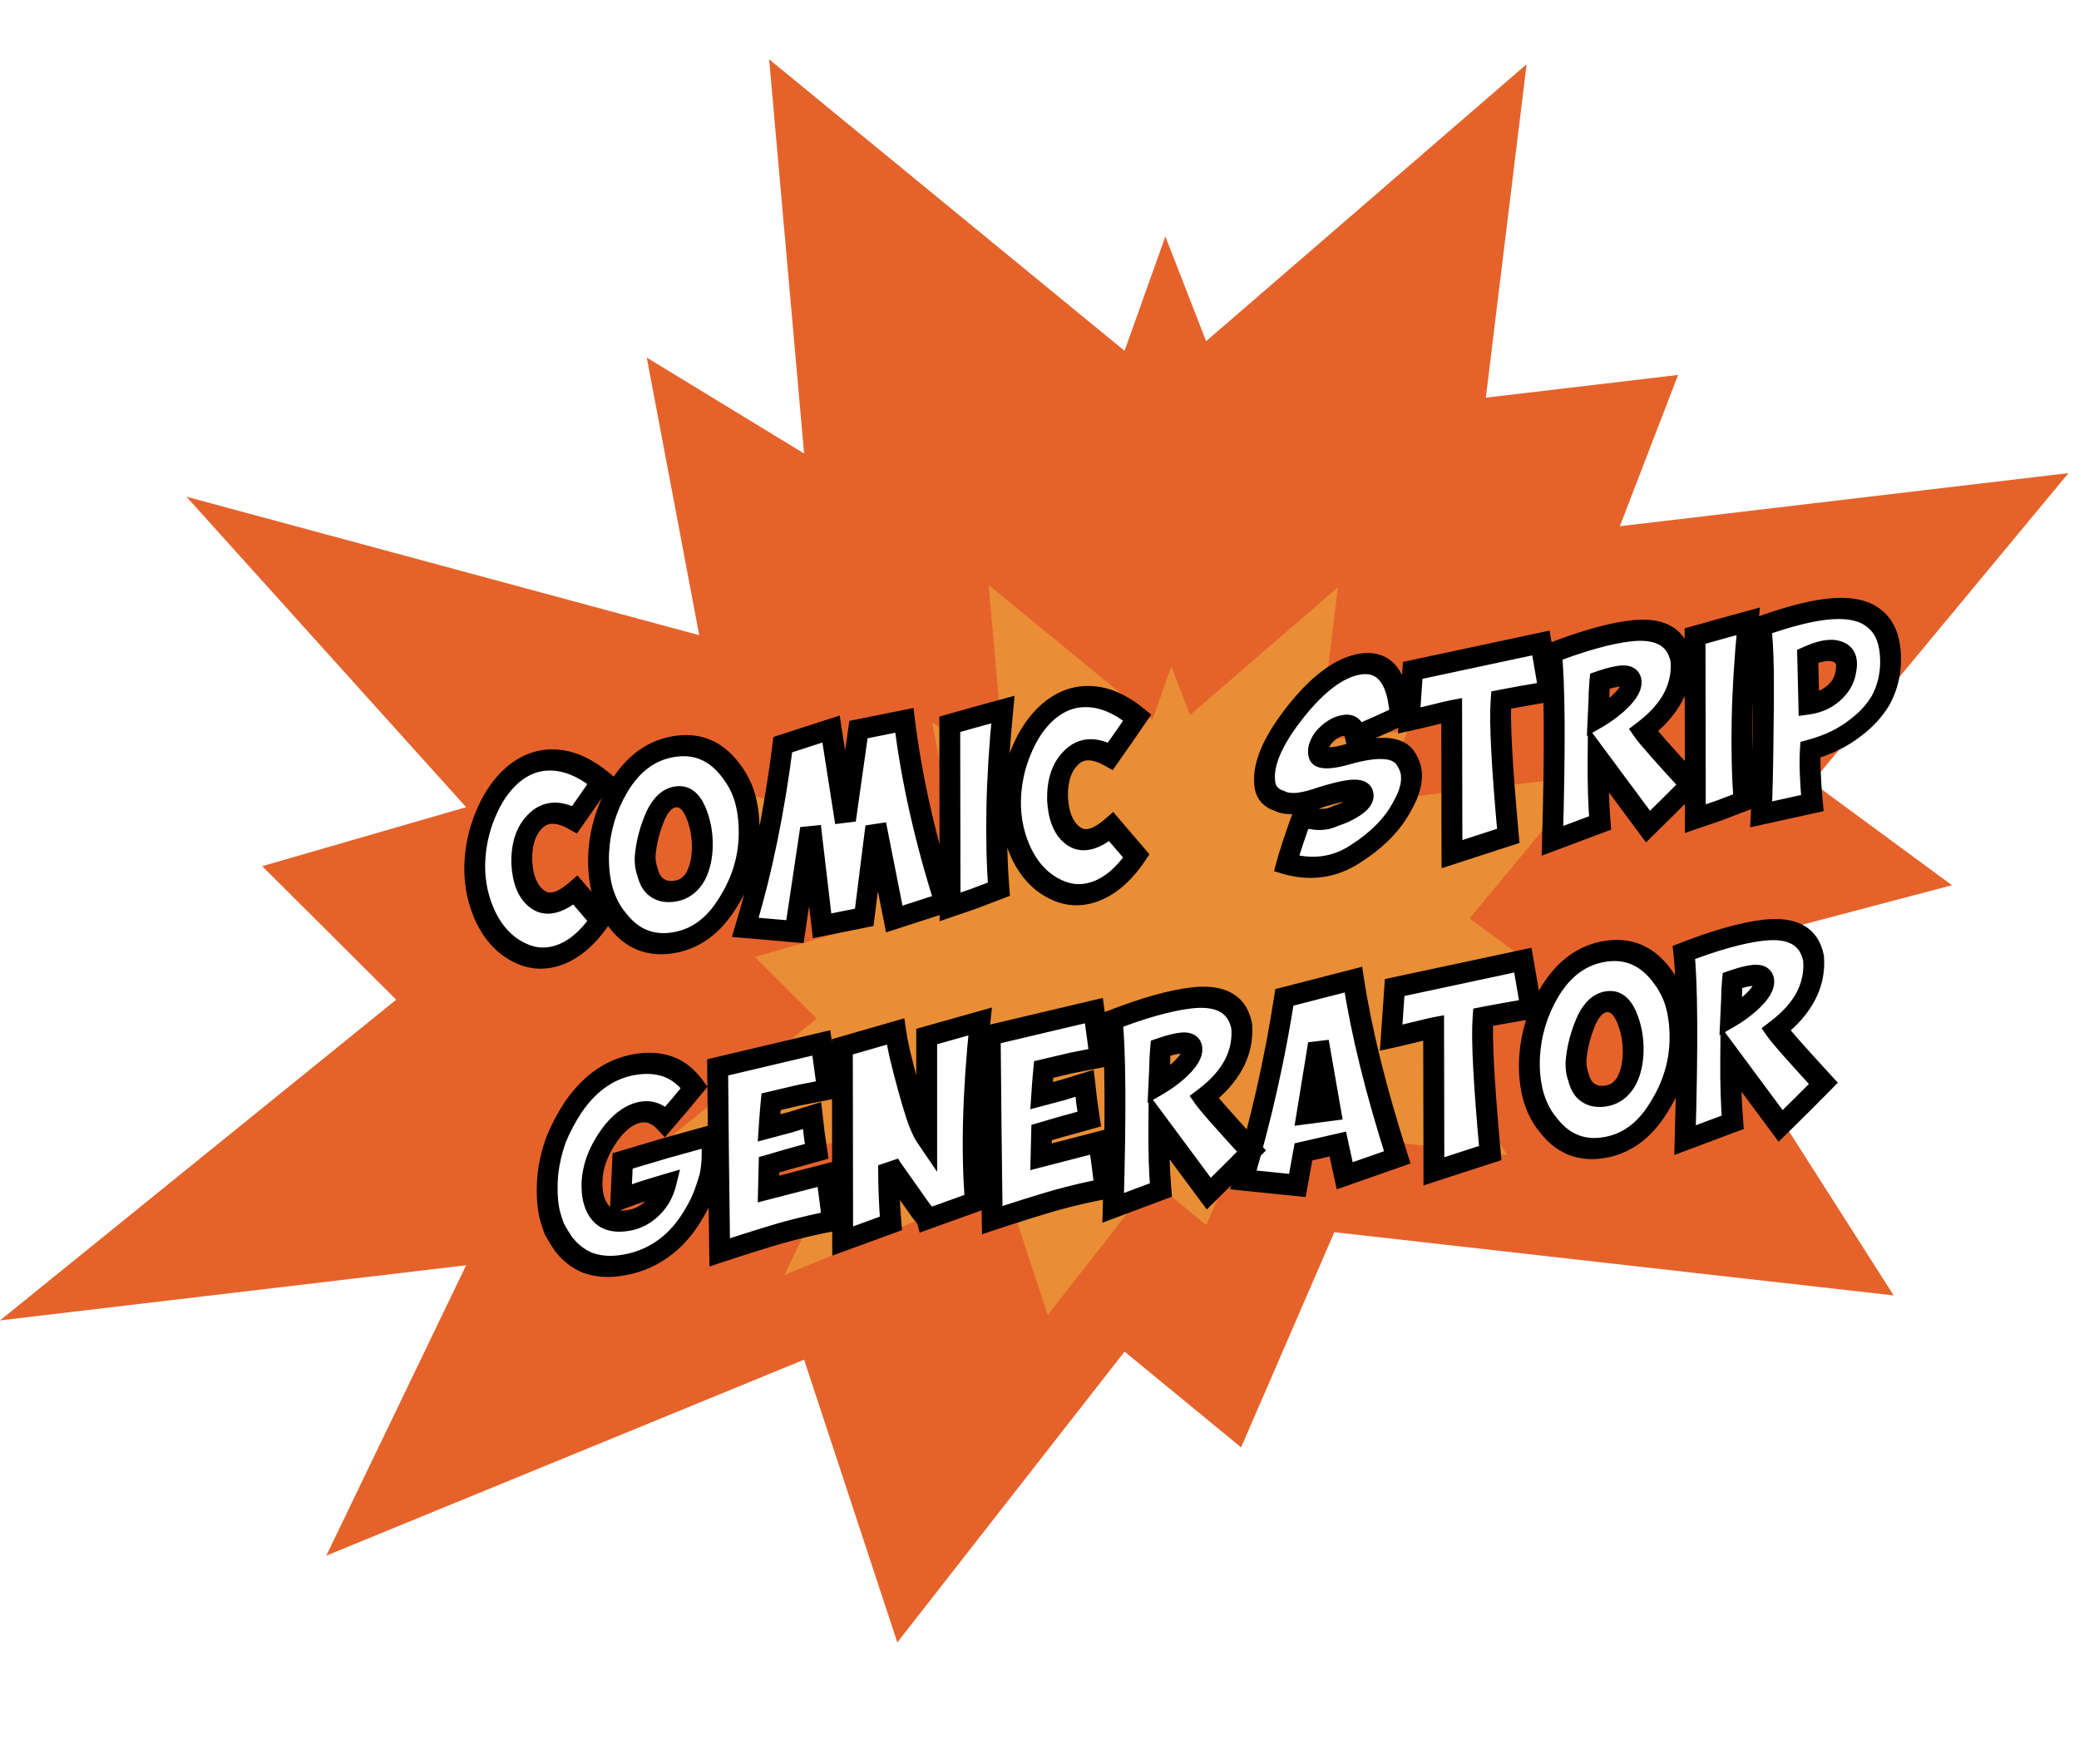<svg width="198" height="168" viewBox="0 0 198 168" fill="none" xmlns="http://www.w3.org/2000/svg">
<g filter="url(#filter0_d_1316_4277)">
<path d="M77.58 130.481L32.076 149.143L45.394 121.488L1 126.742L38.735 96.198L25.972 83.484L45.394 77.866L18.758 48.302L67.592 61.488L62.597 35.053L77.58 44.185L74.251 6.647L108.101 34.408L111.986 23.517L115.87 33.489L146.392 7.117L142.507 38.871L160.82 36.703L155.27 51.111L198 46.053L173.583 75.496L186.901 85.299L160.82 92.179L181.352 124.362L128.079 118.34L119.2 138.831L108.101 129.713L86.459 157.405L77.58 130.481Z" fill="#E5632B"/>
</g>
<path d="M95.692 112.809L74.711 121.413L80.851 108.662L60.382 111.085L77.781 97.001L71.896 91.139L80.851 88.549L68.57 74.918L91.086 80.998L88.783 68.809L95.692 73.019L94.156 55.712L109.764 68.512L111.555 63.49L113.346 68.088L127.419 55.928L125.628 70.569L134.071 69.57L131.513 76.213L151.214 73.881L139.956 87.456L146.097 91.977L134.071 95.149L143.539 109.988L118.975 107.211L114.882 116.659L109.764 112.455L99.785 125.223L95.692 112.809Z" fill="#EB9C38" fill-opacity="0.75"/>
<path d="M46.311 87.435C45.559 85.9 45.193 84.235 45.211 82.442C45.248 80.74 45.587 79.121 46.229 77.587C46.87 76.015 47.723 74.761 48.786 73.823C49.959 72.816 51.234 72.333 52.609 72.373C54.13 72.396 55.689 73.061 57.284 74.368L56.019 76.206L54.726 78.049C53.15 77.165 51.875 77.241 50.904 78.279C50.06 79.155 49.657 80.43 49.694 82.106C49.785 83.738 50.244 84.884 51.069 85.543C52.04 86.351 53.287 86.093 54.809 84.768L57.201 87.559C55.955 89.386 54.57 90.538 53.049 91.013C51.729 91.428 50.436 91.276 49.171 90.558C47.98 89.906 47.026 88.865 46.311 87.435ZM58.884 75.037C60.296 72.654 62.166 71.325 64.494 71.049C66.493 70.813 68.152 71.53 69.472 73.202C70.205 74.112 70.709 75.086 70.984 76.124C71.259 77.163 71.379 78.321 71.342 79.599C71.269 81.768 70.627 83.837 69.417 85.808C67.987 88.211 66.117 89.55 63.807 89.823C61.772 90.064 60.103 89.329 58.802 87.619C58.178 86.898 57.702 85.977 57.372 84.852C57.078 83.743 56.959 82.557 57.014 81.295C57.124 79.066 57.748 76.98 58.884 75.037ZM66.254 77.321C65.796 76.268 65.173 75.788 64.384 75.881C63.468 75.989 62.743 76.767 62.212 78.215C61.79 79.317 61.533 80.428 61.442 81.546C61.423 82.084 61.497 82.573 61.662 83.015C61.827 83.698 62.102 84.182 62.487 84.469C62.927 84.823 63.486 84.96 64.164 84.879C65.099 84.769 65.805 84.27 66.282 83.382C66.667 82.635 66.868 81.725 66.887 80.652C66.905 79.469 66.694 78.358 66.254 77.321ZM70.978 88.31C72.555 83.102 73.747 77.302 74.553 70.911L79.146 69.426L80.521 78.208L81.758 69.477L86.131 68.599C86.809 74.131 88.111 79.913 90.036 85.943L85.168 87.516L83.408 78.614L82.308 87.356L78.293 88.164L77.193 78.796L75.708 88.719L70.978 88.31ZM90.455 68.974L93.013 68.256L95.515 67.572C95.185 70.915 94.993 74.012 94.938 76.862C94.882 79.711 94.947 82.316 95.13 84.676L92.82 85.558L90.483 86.361L90.455 68.974ZM97.336 81.396C96.584 79.861 96.218 78.196 96.236 76.403C96.272 74.701 96.612 73.082 97.253 71.547C97.895 69.976 98.748 68.721 99.811 67.783C100.984 66.777 102.258 66.294 103.633 66.334C105.155 66.357 106.713 67.022 108.308 68.328L107.043 70.167L105.751 72.01C104.174 71.125 102.9 71.202 101.928 72.24C101.085 73.115 100.682 74.391 100.718 76.067C100.81 77.699 101.268 78.845 102.093 79.504C103.065 80.312 104.312 80.054 105.833 78.729L108.226 81.52C106.979 83.347 105.595 84.499 104.073 84.974C102.753 85.389 101.461 85.237 100.196 84.519C99.004 83.866 98.051 82.825 97.336 81.396ZM133.118 66.25C133.228 66.81 133.32 67.445 133.393 68.156C132.953 68.356 132.238 68.681 131.248 69.13L129.103 70.076C128.956 69.337 128.59 69.002 128.003 69.071C127.288 69.156 126.619 69.567 125.995 70.306C125.592 70.889 125.473 71.401 125.638 71.843C125.766 72.124 126.206 72.219 126.958 72.13C127.343 72.085 127.81 71.983 128.36 71.826C129.24 71.574 130.029 71.407 130.725 71.324C132.412 71.125 133.494 71.477 133.97 72.38C134.135 72.656 134.264 72.955 134.355 73.276C134.575 74.284 134.31 75.442 133.558 76.749C132.66 78.462 131.184 79.975 129.13 81.288C128.085 81.984 126.976 82.402 125.803 82.541C124.74 82.667 123.649 82.565 122.53 82.236C122.805 81.206 123.309 79.679 124.043 77.654C124.776 77.973 125.5 78.09 126.215 78.006C126.527 77.969 126.857 77.865 127.205 77.695C127.81 77.512 128.37 77.262 128.883 76.942C129.58 76.528 129.891 76.14 129.818 75.779C129.745 75.345 129.286 75.178 128.443 75.278C127.893 75.343 127.095 75.529 126.05 75.838C125.005 76.201 124.199 76.417 123.63 76.484C122.879 76.573 122.292 76.504 121.87 76.277C120.954 75.979 120.477 75.371 120.44 74.452C120.294 72.679 121.265 70.469 123.355 67.821C125.5 65.112 127.545 63.587 129.488 63.246C131.395 62.928 132.605 63.93 133.118 66.25ZM147.55 65.844C145.424 66.206 143.893 66.48 142.958 66.664C142.811 68.694 143.04 73.005 143.645 79.598L138.283 81.341L138.255 67.664C137.98 67.715 137.357 67.862 136.385 68.107C135.505 68.322 134.781 68.49 134.213 68.613L134.543 63.839L146.753 61.23L147.55 65.844ZM152.28 66.585L152.198 68.368C152.84 67.996 153.454 67.554 154.04 67.042C155.012 66.17 155.443 65.463 155.333 64.923C155.241 64.527 154.911 64.345 154.343 64.375C153.848 64.415 153.188 64.576 152.363 64.859C152.308 65.475 152.28 66.05 152.28 66.585ZM155.278 60.083C158.065 59.753 159.669 60.643 160.091 62.753C160.292 65.314 159.101 67.578 156.515 69.546C156.919 70.126 158.422 71.831 161.026 74.661C159.962 75.747 158.606 77.098 156.955 78.715L152.198 72.3C152.18 74.536 152.244 76.559 152.39 78.369L147.853 80.069C148.11 71.159 148.073 65.2 147.743 62.193C150.768 61.023 153.28 60.319 155.278 60.083ZM161.432 60.573L163.99 59.855L166.492 59.171C166.162 62.515 165.97 65.611 165.915 68.461C165.86 71.311 165.924 73.915 166.107 76.275L163.797 77.158L161.46 77.96L161.432 60.573ZM167.928 68.693C168.001 63.626 167.901 60.62 167.626 59.674C170.541 58.627 172.878 58.055 174.638 57.958C176.398 57.86 177.709 58.194 178.571 58.96C179.542 59.749 180.037 61.029 180.056 62.8C180.074 64.182 179.762 65.474 179.121 66.676C178.534 67.669 177.727 68.549 176.701 69.317C175.509 70.251 174.079 70.947 172.411 71.403C172.337 72.593 172.401 74.284 172.603 76.475L167.736 77.55C167.827 75.915 167.891 72.962 167.928 68.693ZM172.273 67.044C173.355 66.897 174.235 66.461 174.913 65.734C175.427 65.212 175.729 64.567 175.821 63.799C175.986 62.82 175.656 62.222 174.831 62.006C174.189 61.823 173.3 61.984 172.163 62.487L172.273 67.044ZM55.913 120.231C55.033 119.855 54.281 119.261 53.658 118.449C53.346 117.987 53.062 117.523 52.805 117.054C52.604 116.524 52.439 115.999 52.31 115.479C52.2 114.92 52.136 114.346 52.118 113.757C52.099 113.132 52.118 112.502 52.173 111.868C52.301 110.745 52.558 109.644 52.943 108.564C53.383 107.478 53.933 106.435 54.593 105.434C55.454 104.187 56.408 103.225 57.453 102.547C58.498 101.87 59.644 101.457 60.89 101.31C61.972 101.182 62.953 101.296 63.833 101.654C64.695 102.013 65.455 102.643 66.115 103.544L64.768 105.171L63.365 106.805C62.467 105.84 61.422 105.622 60.23 106.151C59.185 106.644 58.26 107.603 57.453 109.027C56.536 110.631 56.206 112.24 56.463 113.852C56.628 114.7 56.958 115.335 57.453 115.757C58.039 116.241 58.846 116.395 59.873 116.218C60.734 116.079 61.495 115.684 62.155 115.034C62.779 114.425 63.2 113.673 63.42 112.78C62.779 112.966 62.036 113.193 61.193 113.459C60.643 113.635 59.955 113.882 59.13 114.201L59.213 112.364L59.295 110.554L63.475 109.312L67.655 108.152C67.784 108.672 67.839 109.247 67.82 109.877C67.82 110.468 67.756 111.122 67.628 111.839C67.463 112.449 67.27 113.044 67.05 113.624C66.83 114.204 66.565 114.761 66.253 115.297C65.391 116.857 64.346 118.07 63.118 118.935C61.871 119.821 60.45 120.359 58.855 120.548C57.792 120.673 56.811 120.568 55.913 120.231ZM76.021 104.31C75.123 104.527 74.261 104.73 73.436 104.92C73.381 105.499 73.344 105.919 73.326 106.18L73.243 107.408L75.306 106.859L77.341 106.23L77.533 107.925L77.781 109.64C76.424 110.022 75.544 110.265 75.141 110.368C74.426 110.582 73.793 110.767 73.243 110.925L73.188 113.23L75.966 112.513L78.716 111.8L79.018 114.035L79.293 116.273C77.863 116.535 76.259 116.909 74.481 117.397C72.684 117.923 70.704 118.545 68.541 119.263C68.522 118.268 68.504 116.812 68.486 114.894L68.431 110.442C68.394 106.569 68.367 103.637 68.348 101.646L73.271 100.481L78.221 99.314L78.523 101.521L78.826 103.756C77.836 103.947 76.901 104.132 76.021 104.31ZM80.226 99.686L85.287 98.228C85.36 98.755 85.497 99.477 85.699 100.395C86.231 102.584 86.753 104.48 87.266 106.08C87.578 107.022 87.908 107.749 88.257 108.262V98.708L93.344 97.275C92.647 103.985 92.501 109.707 92.904 114.441L88.311 116.092C88.293 116.02 88.091 115.749 87.707 115.277L85.341 111.93C84.957 111.403 84.718 111.043 84.626 110.851C84.626 112.845 84.7 114.729 84.847 116.502L80.254 118.181L80.226 99.686ZM101.978 101.238C101.08 101.455 100.218 101.658 99.393 101.848C99.338 102.427 99.302 102.847 99.283 103.107L99.201 104.335L101.263 103.787L103.298 103.158L103.491 104.852L103.738 106.568C102.382 106.95 101.502 107.192 101.098 107.296C100.383 107.509 99.751 107.695 99.201 107.852L99.146 110.157L101.923 109.441L104.673 108.728L104.976 110.963L105.251 113.201C103.821 113.463 102.217 113.837 100.438 114.324C98.642 114.851 96.662 115.473 94.498 116.191C94.48 115.196 94.462 113.739 94.443 111.822L94.388 107.37C94.352 103.497 94.324 100.565 94.306 98.573L99.228 97.409L104.178 96.242L104.481 98.449L104.783 100.684C103.793 100.875 102.858 101.06 101.978 101.238ZM110.446 101.537L110.364 103.319C111.006 102.948 111.62 102.506 112.206 101.993C113.178 101.121 113.609 100.415 113.499 99.874C113.407 99.479 113.077 99.296 112.509 99.326C112.014 99.367 111.354 99.528 110.529 99.81C110.474 100.426 110.446 101.001 110.446 101.537ZM113.444 95.034C116.231 94.704 117.835 95.595 118.257 97.705C118.458 100.265 117.267 102.53 114.682 104.497C115.085 105.077 116.588 106.782 119.192 109.613C118.128 110.698 116.772 112.05 115.122 113.667L110.364 107.251C110.346 109.487 110.41 111.51 110.556 113.321L106.019 115.021C106.276 106.11 106.239 100.152 105.909 97.145C108.934 95.974 111.446 95.271 113.444 95.034ZM118.416 112.363C120.139 106.491 121.441 100.697 122.321 94.981L128.893 93.289C129.645 98.221 131.038 103.863 133.073 110.213L128.068 111.968L127.408 108.945L124.136 109.692L123.558 112.89L118.416 112.363ZM126.693 105.762L125.566 99.304L124.466 106.053L126.693 105.762ZM145.831 96.047C143.704 96.41 142.173 96.683 141.238 96.868C141.092 98.897 141.321 103.209 141.926 109.802L136.563 111.544L136.536 97.867C136.261 97.918 135.638 98.066 134.666 98.31C133.786 98.525 133.062 98.694 132.493 98.817L132.823 94.042L145.034 91.434L145.831 96.047ZM147.536 94.544C148.948 92.161 150.818 90.832 153.146 90.557C155.144 90.32 156.804 91.038 158.124 92.709C158.857 93.619 159.361 94.594 159.636 95.632C159.911 96.67 160.03 97.828 159.994 99.106C159.92 101.275 159.279 103.345 158.069 105.316C156.639 107.719 154.769 109.057 152.459 109.33C150.423 109.571 148.755 108.836 147.453 107.126C146.83 106.406 146.353 105.484 146.023 104.36C145.73 103.25 145.611 102.064 145.666 100.802C145.776 98.574 146.399 96.488 147.536 94.544ZM154.906 96.829C154.448 95.775 153.824 95.295 153.036 95.388C152.119 95.497 151.395 96.275 150.863 97.722C150.442 98.825 150.185 99.935 150.093 101.053C150.075 101.591 150.148 102.081 150.313 102.523C150.478 103.205 150.753 103.689 151.138 103.976C151.579 104.33 152.138 104.467 152.816 104.387C153.751 104.276 154.457 103.777 154.934 102.89C155.319 102.143 155.52 101.233 155.539 100.16C155.557 98.976 155.346 97.866 154.906 96.829ZM164.91 95.091L164.828 96.873C165.469 96.501 166.083 96.059 166.67 95.547C167.642 94.675 168.073 93.969 167.963 93.428C167.871 93.032 167.541 92.85 166.973 92.88C166.478 92.92 165.818 93.082 164.993 93.364C164.938 93.98 164.91 94.555 164.91 95.091ZM167.908 88.588C170.694 88.258 172.298 89.148 172.72 91.258C172.922 93.819 171.73 96.083 169.145 98.051C169.548 98.631 171.052 100.336 173.655 103.166C172.592 104.252 171.235 105.604 169.585 107.22L164.828 100.805C164.809 103.041 164.873 105.064 165.02 106.874L160.482 108.575C160.739 99.664 160.702 93.706 160.372 90.698C163.398 89.528 165.909 88.825 167.908 88.588Z" fill="white"/>
<path d="M46.311 87.435L45.411 87.964L45.414 87.971L46.311 87.435ZM45.211 82.442L44.218 82.538L44.218 82.55L45.211 82.442ZM46.229 77.587L47.137 77.884L47.14 77.876L46.229 77.587ZM48.786 73.823L48.198 73.086L48.192 73.091L48.186 73.097L48.786 73.823ZM52.609 72.373L52.465 73.38L52.478 73.38L52.609 72.373ZM57.284 74.368L58.077 74.876L58.616 74.092L57.961 73.555L57.284 74.368ZM56.019 76.206L56.806 76.724L56.812 76.715L56.019 76.206ZM54.726 78.049L54.171 78.943L54.944 79.377L55.513 78.566L54.726 78.049ZM50.904 78.279L51.573 78.939L51.579 78.933L51.585 78.926L50.904 78.279ZM49.694 82.106L48.701 82.245L48.701 82.262L48.702 82.279L49.694 82.106ZM51.069 85.543L51.75 84.735L51.744 84.73L51.737 84.725L51.069 85.543ZM54.809 84.768L55.59 84.059L54.992 83.361L54.214 84.037L54.809 84.768ZM57.201 87.559L57.997 88.063L58.452 87.396L57.983 86.849L57.201 87.559ZM53.049 91.013L52.861 90.054L52.859 90.054L53.049 91.013ZM49.171 90.558L49.73 89.666L49.719 89.66L49.171 90.558ZM47.211 86.906C46.522 85.499 46.187 83.978 46.204 82.335L44.218 82.55C44.198 84.492 44.597 86.301 45.411 87.964L47.211 86.906ZM46.204 82.347C46.238 80.768 46.551 79.283 47.137 77.884L45.321 77.289C44.622 78.959 44.258 80.712 44.218 82.538L46.204 82.347ZM47.14 77.876C47.728 76.435 48.486 75.343 49.386 74.548L48.186 73.097C46.96 74.178 46.012 75.596 45.317 77.298L47.14 77.876ZM49.374 74.559C50.348 73.723 51.361 73.347 52.465 73.38L52.753 71.367C51.106 71.318 49.571 71.908 48.198 73.086L49.374 74.559ZM52.478 73.38C53.726 73.399 55.102 73.946 56.607 75.179L57.961 73.555C56.276 72.175 54.535 71.393 52.739 71.366L52.478 73.38ZM56.491 73.859L55.226 75.698L56.812 76.715L58.077 74.876L56.491 73.859ZM55.232 75.689L53.94 77.531L55.513 78.566L56.805 76.724L55.232 75.689ZM55.282 77.154C54.413 76.667 53.527 76.385 52.645 76.438C51.721 76.494 50.896 76.913 50.222 77.633L51.585 78.926C51.883 78.608 52.181 78.469 52.531 78.448C52.923 78.425 53.463 78.546 54.171 78.943L55.282 77.154ZM50.234 77.62C49.096 78.801 48.661 80.417 48.701 82.245L50.687 81.966C50.653 80.443 51.024 79.509 51.573 78.939L50.234 77.62ZM48.702 82.279C48.802 84.051 49.309 85.49 50.4 86.361L51.737 84.725C51.178 84.278 50.769 83.425 50.685 81.932L48.702 82.279ZM50.387 86.351C51.064 86.914 51.893 87.133 52.82 86.941C53.699 86.759 54.565 86.228 55.403 85.499L54.214 84.037C53.53 84.633 53.013 84.893 52.645 84.97C52.325 85.036 52.045 84.981 51.75 84.735L50.387 86.351ZM54.027 85.478L56.42 88.268L57.983 86.849L55.59 84.059L54.027 85.478ZM56.406 87.054C55.255 88.741 54.066 89.677 52.861 90.054L53.237 91.973C55.075 91.399 56.654 90.032 57.997 88.063L56.406 87.054ZM52.859 90.054C51.836 90.376 50.809 90.278 49.73 89.666L48.612 91.451C50.063 92.275 51.621 92.481 53.238 91.972L52.859 90.054ZM49.719 89.66C48.701 89.102 47.858 88.2 47.208 86.9L45.414 87.971C46.194 89.529 47.258 90.709 48.623 91.457L49.719 89.66ZM58.884 75.037L58.048 74.595L58.045 74.601L58.884 75.037ZM69.472 73.202L68.669 73.885L68.674 73.891L69.472 73.202ZM70.984 76.124L71.946 75.76V75.76L70.984 76.124ZM71.342 79.599L72.334 79.516L72.335 79.51L71.342 79.599ZM69.417 85.808L68.591 85.351L68.586 85.358L68.582 85.365L69.417 85.808ZM58.802 87.619L59.614 86.947L59.598 86.926L59.581 86.906L58.802 87.619ZM57.372 84.852L56.41 85.216L56.413 85.228L56.417 85.24L57.372 84.852ZM57.014 81.295L56.022 81.362L56.022 81.368L57.014 81.295ZM66.254 77.321L67.174 76.835L67.171 76.828L66.254 77.321ZM62.212 78.215L63.133 78.48L63.135 78.473L63.138 78.466L62.212 78.215ZM61.442 81.546L60.452 81.58L60.45 81.605L60.449 81.629L61.442 81.546ZM61.662 83.015L62.628 82.671L62.615 82.617L62.596 82.566L61.662 83.015ZM62.487 84.469L63.158 83.652L63.146 83.642L63.133 83.633L62.487 84.469ZM66.282 83.382L67.142 83.781L67.146 83.772L67.151 83.763L66.282 83.382ZM66.887 80.652L67.88 80.552L67.88 80.55L66.887 80.652ZM59.72 75.478C60.975 73.359 62.55 72.279 64.494 72.049V70.049C61.782 70.371 59.616 71.949 58.048 74.595L59.72 75.478ZM64.494 72.049C66.132 71.856 67.509 72.417 68.669 73.885L70.275 72.519C68.795 70.644 66.853 69.77 64.494 70.049V72.049ZM68.674 73.891C69.341 74.719 69.784 75.585 70.023 76.489L71.946 75.76C71.635 74.587 71.07 73.505 70.27 72.512L68.674 73.891ZM70.023 76.489C70.271 77.426 70.384 78.49 70.349 79.688L72.335 79.51C72.374 78.152 72.248 76.899 71.946 75.76L70.023 76.489ZM70.349 79.682C70.282 81.661 69.7 83.544 68.591 85.351L70.243 86.265C71.554 84.13 72.255 81.874 72.334 79.516L70.349 79.682ZM68.582 85.365C67.304 87.513 65.727 88.596 63.807 88.823V90.823C66.507 90.504 68.669 88.91 70.251 86.251L68.582 85.365ZM63.807 88.823C62.135 89.021 60.754 88.445 59.614 86.947L57.989 88.29C59.453 90.213 61.408 91.107 63.807 90.823V88.823ZM59.581 86.906C59.052 86.295 58.628 85.49 58.327 84.465L56.417 85.24C56.776 86.462 57.305 87.502 58.023 88.331L59.581 86.906ZM58.333 84.489C58.066 83.478 57.955 82.39 58.006 81.221L56.022 81.368C55.963 82.723 56.091 84.007 56.41 85.216L58.333 84.489ZM58.006 81.227C58.108 79.165 58.682 77.253 59.723 75.472L58.045 74.601C56.813 76.707 56.141 78.967 56.022 81.362L58.006 81.227ZM67.171 76.828C66.649 75.629 65.766 74.717 64.384 74.881V76.881C64.579 76.858 64.943 76.907 65.338 77.814L67.171 76.828ZM64.384 74.881C62.833 75.064 61.863 76.391 61.285 77.964L63.138 78.466C63.624 77.144 64.102 76.914 64.384 76.881V74.881ZM61.291 77.95C60.833 79.147 60.552 80.359 60.452 81.58L62.431 81.512C62.515 80.496 62.748 79.487 63.133 78.48L61.291 77.95ZM60.449 81.629C60.427 82.282 60.516 82.898 60.727 83.465L62.596 82.566C62.478 82.249 62.42 81.885 62.434 81.463L60.449 81.629ZM60.695 83.36C60.889 84.162 61.242 84.859 61.84 85.304L63.133 83.633C62.961 83.505 62.764 83.232 62.628 82.671L60.695 83.36ZM61.816 85.285C62.464 85.807 63.274 85.985 64.164 85.879V83.879C63.698 83.934 63.389 83.838 63.158 83.652L61.816 85.285ZM64.164 85.879C65.462 85.726 66.492 84.991 67.142 83.781L65.422 82.984C65.118 83.549 64.736 83.811 64.164 83.879V85.879ZM67.151 83.763C67.636 82.821 67.859 81.736 67.88 80.552L65.894 80.753C65.877 81.715 65.697 82.449 65.413 83.002L67.151 83.763ZM67.88 80.55C67.9 79.233 67.665 77.992 67.174 76.835L65.334 77.807C65.724 78.725 65.91 79.705 65.894 80.754L67.88 80.55ZM70.978 88.31L70.031 88.12L69.699 89.219L70.78 89.313L70.978 88.31ZM74.553 70.911L74.355 69.955L73.659 70.18L73.568 70.9L74.553 70.911ZM79.146 69.426L80.127 69.157L79.968 68.14L78.948 68.47L79.146 69.426ZM80.521 78.208L79.54 78.477L81.504 78.235L80.521 78.208ZM81.758 69.477L81.677 68.49L80.889 68.648L80.776 69.45L81.758 69.477ZM86.131 68.599L87.117 68.362L87.001 67.421L86.05 67.612L86.131 68.599ZM90.036 85.943L90.234 86.9L91.309 86.552L90.985 85.535L90.036 85.943ZM85.168 87.516L84.194 87.823L84.385 88.79L85.366 88.473L85.168 87.516ZM83.408 78.614L84.383 78.308L82.424 78.603L83.408 78.614ZM82.308 87.356L82.39 88.343L83.191 88.182L83.293 87.367L82.308 87.356ZM78.293 88.164L77.307 88.397L77.418 89.343L78.375 89.151L78.293 88.164ZM77.193 78.796L78.18 78.563L76.212 78.76L77.193 78.796ZM75.708 88.719L75.51 89.722L76.532 89.811L76.69 88.754L75.708 88.719ZM71.925 88.499C73.523 83.222 74.725 77.362 75.538 70.923L73.568 70.9C72.768 77.243 71.587 82.981 70.031 88.12L71.925 88.499ZM74.751 71.868L79.344 70.382L78.948 68.47L74.355 69.955L74.751 71.868ZM78.165 69.695L79.54 78.477L81.502 77.939L80.127 69.157L78.165 69.695ZM81.504 78.235L82.741 69.504L80.776 69.45L79.538 78.181L81.504 78.235ZM81.839 70.464L86.212 69.586L86.05 67.612L81.677 68.49L81.839 70.464ZM85.145 68.837C85.832 74.436 87.147 80.274 89.087 86.351L90.985 85.535C89.075 79.551 87.787 73.827 87.117 68.362L85.145 68.837ZM89.838 84.987L84.971 86.56L85.366 88.473L90.234 86.9L89.838 84.987ZM86.143 87.21L84.383 78.308L82.434 78.92L84.194 87.823L86.143 87.21ZM82.424 78.603L81.323 87.345L83.293 87.367L84.393 78.625L82.424 78.603ZM82.227 86.369L78.212 87.177L78.375 89.151L82.39 88.343L82.227 86.369ZM79.28 87.931L78.18 78.563L76.207 79.028L77.307 88.397L79.28 87.931ZM76.212 78.76L74.727 88.684L76.69 88.754L78.175 78.831L76.212 78.76ZM75.906 87.716L71.176 87.306L70.78 89.313L75.51 89.722L75.906 87.716ZM90.455 68.974L90.297 68.005L89.46 68.24L89.462 69.093L90.455 68.974ZM93.013 68.256L92.862 67.285L92.854 67.287L93.013 68.256ZM95.515 67.572L96.503 67.555L96.631 66.255L95.364 66.601L95.515 67.572ZM94.938 76.862L93.945 76.96L94.938 76.862ZM95.13 84.676L95.382 85.613L96.184 85.307L96.12 84.481L95.13 84.676ZM92.82 85.558L93.037 86.509L93.054 86.503L93.072 86.496L92.82 85.558ZM90.483 86.361L89.489 86.48L89.491 87.726L90.699 87.311L90.483 86.361ZM90.613 69.942L93.171 69.224L92.854 67.287L90.297 68.005L90.613 69.942ZM93.163 69.226L95.666 68.542L95.364 66.601L92.862 67.285L93.163 69.226ZM94.527 67.589C94.195 70.955 94 74.079 93.945 76.96L95.93 76.764C95.985 73.945 96.175 70.876 96.503 67.555L94.527 67.589ZM93.945 76.96C93.889 79.836 93.954 82.473 94.14 84.87L96.12 84.481C95.94 82.159 95.876 79.587 95.93 76.764L93.945 76.96ZM94.878 83.738L92.568 84.621L93.072 86.496L95.382 85.613L94.878 83.738ZM92.603 84.608L90.266 85.411L90.699 87.311L93.037 86.509L92.603 84.608ZM91.475 86.242L91.448 68.855L89.462 69.093L89.489 86.48L91.475 86.242ZM97.336 81.396L96.436 81.925L96.439 81.932L97.336 81.396ZM96.236 76.403L95.243 76.499L95.243 76.511L96.236 76.403ZM97.253 71.547L98.161 71.845L98.165 71.836L97.253 71.547ZM99.811 67.783L99.223 67.047L99.217 67.052L99.211 67.058L99.811 67.783ZM103.633 66.334L103.489 67.341L103.503 67.341L103.633 66.334ZM108.308 68.328L109.101 68.837L109.64 68.053L108.985 67.516L108.308 68.328ZM107.043 70.167L107.83 70.684L107.836 70.675L107.043 70.167ZM105.751 72.01L105.196 72.904L105.969 73.338L106.538 72.527L105.751 72.01ZM101.928 72.24L102.598 72.9L102.604 72.893L102.61 72.887L101.928 72.24ZM100.718 76.067L99.726 76.206L99.726 76.223L99.727 76.24L100.718 76.067ZM102.093 79.504L102.775 78.696L102.769 78.691L102.762 78.686L102.093 79.504ZM105.833 78.729L106.615 78.019L106.017 77.321L105.239 77.998L105.833 78.729ZM108.226 81.52L109.021 82.024L109.476 81.357L109.008 80.81L108.226 81.52ZM104.073 84.974L103.885 84.014L103.884 84.015L104.073 84.974ZM100.196 84.519L100.755 83.626L100.744 83.62L100.196 84.519ZM98.236 80.867C97.547 79.46 97.212 77.939 97.229 76.296L95.243 76.511C95.223 78.453 95.621 80.261 96.436 81.925L98.236 80.867ZM97.229 76.308C97.263 74.728 97.576 73.244 98.161 71.845L96.345 71.25C95.647 72.92 95.282 74.672 95.243 76.499L97.229 76.308ZM98.165 71.836C98.753 70.396 99.51 69.304 100.411 68.509L99.211 67.058C97.985 68.139 97.037 69.556 96.342 71.259L98.165 71.836ZM100.399 68.52C101.373 67.684 102.386 67.308 103.489 67.34L103.778 65.328C102.131 65.279 100.596 65.869 99.223 67.047L100.399 68.52ZM103.503 67.341C104.751 67.359 106.127 67.907 107.632 69.14L108.985 67.516C107.3 66.136 105.56 65.354 103.764 65.327L103.503 67.341ZM107.516 67.82L106.251 69.659L107.836 70.675L109.101 68.837L107.516 67.82ZM106.257 69.65L104.964 71.492L106.538 72.527L107.83 70.684L106.257 69.65ZM106.306 71.115C105.437 70.627 104.552 70.346 103.67 70.399C102.746 70.455 101.921 70.873 101.247 71.594L102.61 72.887C102.907 72.569 103.205 72.43 103.556 72.409C103.948 72.385 104.488 72.507 105.196 72.904L106.306 71.115ZM101.259 71.581C100.121 72.762 99.686 74.378 99.726 76.206L101.711 75.927C101.678 74.404 102.049 73.469 102.598 72.9L101.259 71.581ZM99.727 76.24C99.826 78.012 100.334 79.451 101.425 80.322L102.762 78.686C102.203 78.239 101.794 77.386 101.71 75.893L99.727 76.24ZM101.412 80.312C102.088 80.874 102.918 81.094 103.844 80.902C104.723 80.72 105.59 80.189 106.428 79.46L105.239 77.998C104.555 78.594 104.038 78.854 103.67 78.93C103.35 78.997 103.07 78.941 102.775 78.696L101.412 80.312ZM105.052 79.438L107.444 82.229L109.008 80.81L106.615 78.019L105.052 79.438ZM107.43 81.015C106.28 82.701 105.091 83.638 103.885 84.014L104.261 85.934C106.099 85.36 107.678 83.993 109.021 82.024L107.43 81.015ZM103.884 84.015C102.861 84.336 101.834 84.239 100.755 83.627L99.637 85.412C101.088 86.235 102.646 86.441 104.263 85.933L103.884 84.015ZM100.744 83.62C99.726 83.063 98.883 82.161 98.233 80.861L96.439 81.932C97.219 83.49 98.282 84.67 99.648 85.418L100.744 83.62ZM133.118 66.25L134.093 65.945L134.091 65.934L134.088 65.923L133.118 66.25ZM133.393 68.156L133.707 69.068L134.462 68.725L134.381 67.937L133.393 68.156ZM131.248 69.13L131.551 70.047L131.562 70.042L131.248 69.13ZM129.103 70.076L128.128 70.383L128.342 71.462L129.406 70.993L129.103 70.076ZM125.995 70.306L125.273 69.704L125.237 69.748L125.204 69.795L125.995 70.306ZM125.638 71.843L124.703 72.293L124.715 72.323L124.728 72.352L125.638 71.843ZM128.36 71.826L128.524 72.793L128.36 71.826ZM133.97 72.38L133.082 72.933L133.093 72.953L133.105 72.973L133.97 72.38ZM134.355 73.276L135.326 72.952L135.32 72.923L135.312 72.895L134.355 73.276ZM133.558 76.749L132.714 76.321L132.703 76.341L132.693 76.361L133.558 76.749ZM129.13 81.288L128.674 80.454L128.665 80.46L128.656 80.466L129.13 81.288ZM122.53 82.236L121.573 82.081L121.337 82.965L122.154 83.206L122.53 82.236ZM124.043 77.654L124.521 76.721L123.521 76.285L123.115 77.407L124.043 77.654ZM127.205 77.695L127.028 76.732L126.943 76.757L126.862 76.797L127.205 77.695ZM128.883 76.942L128.458 76.089L128.448 76.095L128.439 76.1L128.883 76.942ZM129.818 75.779L128.838 76.06L128.841 76.075L128.844 76.091L129.818 75.779ZM126.05 75.838L125.879 74.873L125.854 74.88L125.83 74.889L126.05 75.838ZM121.87 76.277L122.413 75.375L122.345 75.338L122.27 75.314L121.87 76.277ZM120.44 74.452L121.433 74.295L121.432 74.274L121.43 74.253L120.44 74.452ZM123.355 67.821L122.61 67.249L122.609 67.25L123.355 67.821ZM129.488 63.246L129.44 62.253L129.432 62.254L129.488 63.246ZM132.143 66.556C132.246 67.081 132.334 67.686 132.405 68.375L134.381 67.937C134.305 67.204 134.21 66.538 134.093 65.945L132.143 66.556ZM133.079 67.245C132.639 67.445 131.924 67.769 130.934 68.219L131.562 70.042C132.552 69.592 133.267 69.268 133.707 69.068L133.079 67.245ZM130.945 68.214L128.8 69.16L129.406 70.993L131.551 70.047L130.945 68.214ZM130.078 69.769C129.983 69.294 129.796 68.823 129.429 68.488C129.036 68.129 128.529 68.009 128.003 68.071V70.071C128.043 70.066 128.05 70.072 128.037 70.068C128.023 70.064 128.011 70.056 128.007 70.053C128.007 70.052 128.076 70.119 128.128 70.383L130.078 69.769ZM128.003 68.071C126.945 68.196 126.031 68.807 125.273 69.704L126.717 70.907C127.207 70.327 127.63 70.115 128.003 70.071V68.071ZM125.204 69.795C124.681 70.552 124.385 71.439 124.703 72.293L126.572 71.394C126.561 71.364 126.504 71.226 126.787 70.816L125.204 69.795ZM124.728 72.352C124.948 72.832 125.385 73.032 125.75 73.111C126.114 73.19 126.533 73.18 126.958 73.13V71.13C126.631 71.169 126.454 71.156 126.378 71.139C126.303 71.123 126.456 71.135 126.548 71.335L124.728 72.352ZM126.958 73.13C127.416 73.076 127.941 72.96 128.524 72.793L128.197 70.859C127.679 71.007 127.27 71.093 126.958 71.13V73.13ZM128.524 72.793C129.364 72.552 130.096 72.399 130.725 72.324V70.324C129.961 70.415 129.117 70.596 128.197 70.859L128.524 72.793ZM130.725 72.324C132.275 72.141 132.859 72.51 133.082 72.933L134.859 71.828C134.128 70.444 132.549 70.108 130.725 70.324V72.324ZM133.105 72.973C133.23 73.182 133.328 73.409 133.399 73.657L135.312 72.895C135.2 72.5 135.041 72.13 134.836 71.787L133.105 72.973ZM133.384 73.601C133.534 74.284 133.38 75.164 132.714 76.321L134.402 77.177C135.239 75.719 135.617 74.284 135.326 72.952L133.384 73.601ZM132.693 76.361C131.911 77.85 130.6 79.222 128.674 80.454L129.587 82.122C131.767 80.728 133.408 79.073 134.423 77.137L132.693 76.361ZM128.656 80.466C127.754 81.067 126.808 81.422 125.803 81.541V83.541C127.144 83.382 128.416 82.902 129.605 82.111L128.656 80.466ZM125.803 81.541C124.885 81.649 123.922 81.565 122.907 81.266L122.154 83.206C123.375 83.565 124.594 83.684 125.803 83.541V81.541ZM123.487 82.39C123.749 81.409 124.24 79.918 124.971 77.9L123.115 77.407C122.379 79.439 121.861 81.004 121.573 82.081L123.487 82.39ZM123.564 78.587C124.419 78.959 125.307 79.113 126.215 79.006V77.006C125.694 77.067 125.133 76.987 124.521 76.721L123.564 78.587ZM126.215 79.006C126.664 78.953 127.111 78.807 127.549 78.593L126.862 76.797C126.603 76.924 126.39 76.985 126.215 77.006V79.006ZM127.383 78.658C128.074 78.449 128.724 78.159 129.327 77.784L128.439 76.1C128.015 76.364 127.547 76.576 127.028 76.732L127.383 78.658ZM129.308 77.796C129.708 77.558 130.096 77.272 130.379 76.92C130.686 76.539 130.905 76.025 130.792 75.468L128.844 76.091C128.828 76.013 128.834 75.927 128.859 75.85C128.881 75.781 128.908 75.751 128.899 75.761C128.89 75.773 128.856 75.811 128.779 75.872C128.703 75.933 128.598 76.005 128.458 76.089L129.308 77.796ZM130.797 75.499C130.7 74.919 130.322 74.549 129.849 74.376C129.425 74.221 128.927 74.22 128.443 74.278V76.278C128.613 76.257 128.742 76.253 128.838 76.258C128.935 76.263 128.979 76.277 128.989 76.281C128.997 76.283 128.96 76.271 128.917 76.223C128.871 76.17 128.847 76.108 128.838 76.06L130.797 75.499ZM128.443 74.278C127.804 74.353 126.939 74.56 125.879 74.873L126.222 76.802C127.252 76.498 127.981 76.332 128.443 76.278V74.278ZM125.83 74.889C124.805 75.245 124.085 75.43 123.63 75.484V77.484C124.312 77.403 125.205 77.157 126.271 76.787L125.83 74.889ZM123.63 75.484C122.982 75.561 122.612 75.482 122.413 75.375L121.328 77.179C121.972 77.526 122.775 77.585 123.63 77.484V75.484ZM122.27 75.314C121.937 75.206 121.744 75.062 121.63 74.917C121.52 74.777 121.444 74.585 121.433 74.295L119.448 74.61C119.473 75.239 119.653 75.81 120.02 76.278C120.383 76.742 120.887 77.05 121.47 77.24L122.27 75.314ZM121.43 74.253C121.317 72.892 122.062 70.976 124.102 68.392L122.609 67.25C120.468 69.961 119.27 72.466 119.451 74.652L121.43 74.253ZM124.101 68.394C126.182 65.766 127.997 64.509 129.544 64.238L129.432 62.254C127.092 62.665 124.819 64.458 122.61 67.249L124.101 68.394ZM129.536 64.239C130.264 64.118 130.767 64.254 131.145 64.568C131.551 64.904 131.915 65.526 132.147 66.577L134.088 65.923C133.808 64.654 133.31 63.615 132.505 62.949C131.674 62.262 130.618 62.056 129.44 62.253L129.536 64.239ZM147.55 65.844L147.602 66.836L148.717 66.646L148.529 65.56L147.55 65.844ZM142.958 66.664L142.88 65.676L142.03 65.844L141.968 66.708L142.958 66.664ZM143.645 79.598L143.845 80.554L144.715 80.271L144.634 79.39L143.645 79.598ZM138.283 81.341L137.29 81.46L137.292 82.683L138.482 82.297L138.283 81.341ZM138.255 67.664L139.248 67.544L139.246 66.478L138.189 66.674L138.255 67.664ZM136.385 68.107L136.509 69.084L136.515 69.083L136.385 68.107ZM134.213 68.613L133.222 68.66L133.14 69.849L134.308 69.597L134.213 68.613ZM134.543 63.839L134.449 62.854L133.611 63.033L133.552 63.886L134.543 63.839ZM146.753 61.23L147.732 60.946L147.577 60.05L146.659 60.246L146.753 61.23ZM147.499 64.851C145.372 65.214 143.83 65.489 142.88 65.676L143.036 67.652C143.956 67.47 145.476 67.199 147.602 66.836L147.499 64.851ZM141.968 66.708C141.814 68.837 142.053 73.233 142.656 79.806L144.634 79.39C144.028 72.777 143.809 68.551 143.948 66.62L141.968 66.708ZM143.446 78.642L138.083 80.385L138.482 82.297L143.845 80.554L143.446 78.642ZM139.276 81.221L139.248 67.544L137.262 67.783L137.29 81.46L139.276 81.221ZM138.189 66.674C137.876 66.732 137.218 66.889 136.255 67.131L136.515 69.083C137.496 68.836 138.085 68.698 138.321 68.654L138.189 66.674ZM136.262 67.129C135.387 67.343 134.673 67.509 134.117 67.629L134.308 69.597C134.89 69.472 135.624 69.3 136.509 69.084L136.262 67.129ZM135.203 68.566L135.533 63.791L133.552 63.886L133.222 68.66L135.203 68.566ZM134.636 64.823L146.846 62.215L146.659 60.246L134.449 62.854L134.636 64.823ZM145.774 61.514L146.572 66.128L148.529 65.56L147.732 60.946L145.774 61.514ZM152.28 66.585L153.272 66.515L153.274 66.491V66.468L152.28 66.585ZM152.198 68.368L151.206 68.438L151.13 70.085L152.611 69.228L152.198 68.368ZM154.04 67.042L154.636 67.771L154.642 67.766L154.648 67.761L154.04 67.042ZM155.333 64.923L156.307 64.611L156.304 64.599L156.301 64.586L155.333 64.923ZM154.343 64.375L154.407 63.37L154.393 63.37L154.38 63.371L154.343 64.375ZM152.363 64.859L152.148 63.908L151.44 64.15L151.374 64.885L152.363 64.859ZM160.091 62.753L161.081 62.558L161.076 62.501L161.065 62.445L160.091 62.753ZM156.515 69.546L155.981 68.766L155.139 69.407L155.682 70.188L156.515 69.546ZM161.026 74.661L161.688 75.327L162.402 74.598L161.788 73.93L161.026 74.661ZM156.955 78.715L156.137 79.378L156.762 80.221L157.601 79.399L156.955 78.715ZM152.198 72.3L153.017 71.637L151.231 69.229L151.205 72.409L152.198 72.3ZM152.39 78.369L152.635 79.309L153.448 79.005L153.38 78.172L152.39 78.369ZM147.853 80.069L146.86 80.158L146.822 81.488L148.098 81.01L147.853 80.069ZM147.743 62.193L147.487 61.257L146.663 61.576L146.756 62.419L147.743 62.193ZM151.288 66.656L151.206 68.438L153.19 68.297L153.272 66.515L151.288 66.656ZM152.611 69.228C153.32 68.818 153.995 68.332 154.636 67.771L153.445 66.312C152.913 66.777 152.36 67.174 151.785 67.507L152.611 69.228ZM154.648 67.761C155.176 67.287 155.621 66.803 155.92 66.312C156.223 65.816 156.431 65.22 156.307 64.611L154.359 65.234C154.345 65.166 154.393 65.194 154.264 65.404C154.133 65.619 153.876 65.925 153.433 66.323L154.648 67.761ZM156.301 64.586C156.202 64.157 155.954 63.806 155.568 63.592C155.208 63.393 154.794 63.349 154.407 63.37L154.279 65.381C154.365 65.376 154.42 65.381 154.452 65.386C154.482 65.391 154.482 65.396 154.466 65.386C154.447 65.376 154.42 65.356 154.397 65.324C154.374 65.292 154.366 65.266 154.365 65.259L156.301 64.586ZM154.38 63.371C153.761 63.422 153.006 63.614 152.148 63.908L152.578 65.809C153.37 65.539 153.935 65.409 154.306 65.379L154.38 63.371ZM151.374 64.885C151.317 65.527 151.287 66.133 151.287 66.703L153.274 66.468C153.274 65.967 153.299 65.422 153.352 64.832L151.374 64.885ZM155.278 61.083C156.558 60.931 157.438 61.077 158.019 61.4C158.572 61.706 158.949 62.224 159.116 63.062L161.065 62.445C160.811 61.172 160.175 60.19 159.123 59.606C158.1 59.039 156.785 58.905 155.278 59.083V61.083ZM159.101 62.949C159.267 65.068 158.328 66.98 155.981 68.766L157.05 70.325C159.873 68.177 161.317 65.56 161.081 62.558L159.101 62.949ZM155.682 70.188C156.127 70.828 157.682 72.586 160.263 75.392L161.788 73.93C159.162 71.075 157.711 69.424 157.349 68.904L155.682 70.188ZM160.363 73.995C159.307 75.073 157.957 76.418 156.31 78.032L157.601 79.399C159.254 77.779 160.617 76.421 161.688 75.327L160.363 73.995ZM157.774 78.052L153.017 71.637L151.379 72.963L156.137 79.378L157.774 78.052ZM151.205 72.409C151.186 74.669 151.251 76.722 151.401 78.567L153.38 78.172C153.236 76.396 153.173 74.403 153.191 72.191L151.205 72.409ZM152.145 77.429L147.608 79.129L148.098 81.01L152.635 79.309L152.145 77.429ZM148.846 79.981C149.102 71.081 149.069 65.053 148.73 61.968L146.756 62.419C147.077 65.347 147.117 71.238 146.86 80.158L148.846 79.981ZM147.999 63.129C150.982 61.975 153.4 61.305 155.278 61.083V59.083C153.159 59.334 150.554 60.071 147.487 61.257L147.999 63.129ZM161.432 60.573L161.274 59.605L160.438 59.839L160.439 60.692L161.432 60.573ZM163.99 59.855L163.839 58.884L163.832 58.886L163.99 59.855ZM166.492 59.171L167.48 59.154L167.609 57.854L166.341 58.2L166.492 59.171ZM165.915 68.461L164.922 68.559L165.915 68.461ZM166.107 76.275L166.359 77.213L167.161 76.906L167.097 76.081L166.107 76.275ZM163.797 77.158L164.014 78.108L164.031 78.102L164.049 78.095L163.797 77.158ZM161.46 77.96L160.467 78.08L160.469 79.326L161.676 78.911L161.46 77.96ZM161.59 61.541L164.148 60.823L163.832 58.886L161.274 59.605L161.59 61.541ZM164.141 60.825L166.643 60.142L166.341 58.2L163.839 58.884L164.141 60.825ZM165.504 59.188C165.172 62.554 164.977 65.678 164.922 68.559L166.908 68.363C166.962 65.544 167.153 62.475 167.48 59.154L165.504 59.188ZM164.922 68.559C164.866 71.435 164.931 74.073 165.117 76.469L167.097 76.081C166.917 73.758 166.853 71.186 166.908 68.363L164.922 68.559ZM165.856 75.338L163.546 76.22L164.049 78.095L166.359 77.213L165.856 75.338ZM163.581 76.207L161.243 77.01L161.676 78.911L164.014 78.108L163.581 76.207ZM162.453 77.841L162.425 60.454L160.439 60.692L160.467 78.08L162.453 77.841ZM167.928 68.693L166.935 68.796L166.935 68.802L167.928 68.693ZM167.626 59.674L167.395 58.728L166.388 59.09L166.67 60.059L167.626 59.674ZM174.638 57.958L174.576 58.963L174.638 57.958ZM178.571 58.96L177.869 59.75L177.882 59.762L177.897 59.774L178.571 58.96ZM180.056 62.8L179.063 62.928L179.063 62.93L180.056 62.8ZM179.121 66.676L179.957 67.116L179.97 67.094L179.982 67.072L179.121 66.676ZM176.701 69.317L176.174 68.531L176.163 68.539L176.153 68.547L176.701 69.317ZM172.411 71.403L172.26 70.432L171.469 70.648L171.42 71.458L172.411 71.403ZM172.603 76.475L172.704 77.458L173.682 77.243L173.592 76.267L172.603 76.475ZM167.736 77.55L166.744 77.611L166.678 78.789L167.836 78.533L167.736 77.55ZM172.273 67.044L171.28 67.186L171.304 68.175L172.29 68.042L172.273 67.044ZM174.913 65.734L174.252 65.067L174.241 65.078L174.231 65.089L174.913 65.734ZM175.821 63.799L174.842 63.745L174.838 63.77L174.835 63.795L175.821 63.799ZM174.831 62.006L174.462 62.978L174.471 62.98L174.48 62.983L174.831 62.006ZM172.163 62.487L171.858 61.572L171.152 61.885L171.17 62.629L172.163 62.487ZM168.921 68.591C168.958 66.05 168.951 64.013 168.9 62.487C168.85 61.004 168.757 59.893 168.581 59.288L166.67 60.059C166.769 60.4 166.864 61.266 166.915 62.789C166.965 64.269 166.972 66.27 166.935 68.796L168.921 68.591ZM167.856 60.619C170.733 59.587 172.96 59.053 174.576 58.963L174.7 56.952C172.797 57.058 170.349 57.668 167.395 58.728L167.856 60.619ZM174.576 58.963C176.201 58.873 177.241 59.192 177.869 59.75L179.273 58.17C178.177 57.196 176.595 56.847 174.7 56.952L174.576 58.963ZM177.897 59.774C178.608 60.352 179.046 61.337 179.063 62.928L181.049 62.672C181.029 60.721 180.477 59.147 179.245 58.146L177.897 59.774ZM179.063 62.93C179.079 64.146 178.807 65.255 178.259 66.281L179.982 67.072C180.718 65.693 181.069 64.218 181.049 62.669L179.063 62.93ZM178.284 66.236C177.786 67.08 177.09 67.846 176.174 68.531L177.227 70.102C178.364 69.252 179.283 68.258 179.957 67.116L178.284 66.236ZM176.153 68.547C175.101 69.373 173.812 70.008 172.26 70.432L172.562 72.373C174.346 71.886 175.917 71.13 177.249 70.086L176.153 68.547ZM171.42 71.458C171.341 72.726 171.411 74.477 171.614 76.684L173.592 76.267C173.392 74.09 173.333 72.46 173.402 71.348L171.42 71.458ZM172.503 75.493L167.635 76.567L167.836 78.533L172.704 77.458L172.503 75.493ZM168.727 77.489C168.82 75.827 168.884 72.852 168.921 68.585L166.935 68.802C166.898 73.073 166.834 76.002 166.744 77.611L168.727 77.489ZM172.29 68.042C173.578 67.867 174.709 67.33 175.596 66.38L174.231 65.089C173.761 65.592 173.132 65.927 172.256 66.046L172.29 68.042ZM175.575 66.402C176.286 65.678 176.689 64.789 176.806 63.804L174.835 63.795C174.769 64.345 174.567 64.746 174.252 65.067L175.575 66.402ZM176.799 63.854C176.906 63.221 176.874 62.586 176.577 62.049C176.275 61.501 175.766 61.182 175.182 61.029L174.48 62.983C174.72 63.046 174.789 63.134 174.816 63.183C174.85 63.244 174.901 63.398 174.842 63.745L176.799 63.854ZM175.199 61.033C174.234 60.759 173.07 61.035 171.858 61.572L172.468 63.403C173.53 62.933 174.144 62.887 174.462 62.978L175.199 61.033ZM171.17 62.629L171.28 67.186L173.266 66.902L173.156 62.346L171.17 62.629ZM55.913 120.231L55.44 121.167L55.458 121.174L55.476 121.181L55.913 120.231ZM53.658 118.449L52.817 119.081L52.832 119.103L52.847 119.123L53.658 118.449ZM52.805 117.054L51.873 117.509L51.895 117.566L51.924 117.619L52.805 117.054ZM52.31 115.479L51.335 115.785L51.34 115.807L51.345 115.828L52.31 115.479ZM52.118 113.757L51.125 113.904L51.125 113.906L52.118 113.757ZM52.173 111.868L51.186 111.869L51.185 111.883L51.184 111.897L52.173 111.868ZM52.943 108.564L52.03 108.278L52.021 108.301L52.013 108.323L52.943 108.564ZM54.593 105.434L53.801 104.923L53.794 104.934L53.787 104.945L54.593 105.434ZM57.453 102.547L57.915 103.378L57.453 102.547ZM63.833 101.654L64.299 100.716L64.292 100.713L63.833 101.654ZM66.115 103.544L66.845 104.136L67.38 103.489L66.937 102.885L66.115 103.544ZM64.768 105.171L65.484 105.78L65.49 105.772L65.497 105.763L64.768 105.171ZM63.365 106.805L62.607 107.54L63.317 108.303L64.081 107.413L63.365 106.805ZM60.23 106.151L59.925 105.236L59.913 105.241L59.901 105.246L60.23 106.151ZM57.453 109.027L58.298 109.453L58.3 109.449L57.453 109.027ZM56.463 113.852L55.482 114.124L55.484 114.14L55.487 114.156L56.463 113.852ZM57.453 115.757L56.764 116.559L56.774 116.567L57.453 115.757ZM59.873 116.218L59.831 115.224L59.82 115.226L59.873 116.218ZM62.155 115.034L61.511 114.349L61.507 114.353L62.155 115.034ZM63.42 112.78L64.383 112.913L64.761 111.375L63.253 111.814L63.42 112.78ZM61.193 113.459L61.002 112.5L60.998 112.501L61.193 113.459ZM59.13 114.201L58.138 114.273L58.077 115.644L59.386 115.137L59.13 114.201ZM59.213 112.364L58.221 112.435L58.221 112.436L59.213 112.364ZM59.295 110.554L59.122 109.59L58.34 109.822L58.303 110.625L59.295 110.554ZM63.475 109.312L63.321 108.342L63.311 108.345L63.302 108.348L63.475 109.312ZM67.655 108.152L68.621 107.803L68.406 106.932L67.501 107.183L67.655 108.152ZM67.82 109.877L66.828 109.965L66.827 109.98V109.995L67.82 109.877ZM67.628 111.839L68.584 111.996L68.596 111.95L68.605 111.904L67.628 111.839ZM66.253 115.297L65.412 114.863L65.406 114.875L65.399 114.886L66.253 115.297ZM63.118 118.935L62.618 118.13L62.614 118.133L63.118 118.935ZM56.386 119.296C55.65 118.982 55.01 118.482 54.468 117.775L52.847 119.123C53.552 120.041 54.416 120.729 55.44 121.167L56.386 119.296ZM54.498 117.817C54.2 117.376 53.93 116.934 53.687 116.49L51.924 117.619C52.194 118.112 52.492 118.599 52.817 119.081L54.498 117.817ZM53.738 116.6C53.548 116.102 53.394 115.612 53.276 115.13L51.345 115.828C51.483 116.387 51.659 116.947 51.873 117.509L53.738 116.6ZM53.285 115.174C53.185 114.666 53.127 114.145 53.11 113.609L51.125 113.906C51.145 114.547 51.215 115.173 51.335 115.785L53.285 115.174ZM53.11 113.61C53.093 113.024 53.11 112.434 53.162 111.839L51.184 111.897C51.125 112.57 51.106 113.24 51.125 113.904L53.11 113.61ZM53.159 111.867C53.278 110.825 53.516 109.805 53.873 108.805L52.013 108.323C51.599 109.483 51.324 110.665 51.186 111.869L53.159 111.867ZM53.855 108.85C54.267 107.836 54.781 106.86 55.399 105.923L53.787 104.945C53.085 106.01 52.499 107.121 52.03 108.278L53.855 108.85ZM55.384 105.944C56.176 104.799 57.023 103.956 57.915 103.378L56.99 101.717C55.793 102.494 54.733 103.575 53.801 104.923L55.384 105.944ZM57.915 103.378C58.81 102.798 59.796 102.439 60.89 102.31V100.31C59.492 100.475 58.186 100.942 56.99 101.717L57.915 103.378ZM60.89 102.31C61.827 102.199 62.648 102.3 63.374 102.595L64.292 100.713C63.257 100.293 62.117 100.165 60.89 100.31V102.31ZM63.367 102.592C64.059 102.881 64.706 103.401 65.294 104.203L66.937 102.885C66.204 101.886 65.33 101.146 64.299 100.716L63.367 102.592ZM65.386 102.951L64.039 104.578L65.497 105.763L66.845 104.136L65.386 102.951ZM64.052 104.562L62.65 106.196L64.081 107.413L65.484 105.78L64.052 104.562ZM64.124 106.069C63.587 105.493 62.954 105.085 62.214 104.93C61.466 104.774 60.691 104.896 59.925 105.236L60.536 107.066C60.962 106.878 61.305 106.843 61.601 106.905C61.906 106.969 62.245 107.152 62.607 107.54L64.124 106.069ZM59.901 105.246C58.569 105.875 57.485 107.053 56.605 108.606L58.3 109.449C59.034 108.152 59.802 107.413 60.559 107.056L59.901 105.246ZM56.608 108.602C55.574 110.411 55.186 112.266 55.482 114.124L57.444 113.581C57.226 112.214 57.498 110.852 58.298 109.453L56.608 108.602ZM55.487 114.156C55.68 115.147 56.085 115.98 56.764 116.559L58.142 114.955C57.831 114.69 57.575 114.254 57.438 113.549L55.487 114.156ZM56.774 116.567C57.609 117.257 58.708 117.42 59.926 117.21L59.82 115.226C58.984 115.37 58.47 115.226 58.132 114.947L56.774 116.567ZM59.915 117.212C61.002 117.037 61.976 116.53 62.803 115.715L61.507 114.353C61.015 114.838 60.467 115.121 59.831 115.224L59.915 117.212ZM62.8 115.719C63.593 114.944 64.116 113.994 64.383 112.913L62.458 112.646C62.284 113.352 61.965 113.906 61.511 114.349L62.8 115.719ZM63.253 111.814C62.601 112.003 61.851 112.232 61.002 112.5L61.383 114.417C62.221 114.153 62.956 113.929 63.588 113.745L63.253 111.814ZM60.998 112.501C60.42 112.686 59.71 112.942 58.874 113.265L59.386 115.137C60.2 114.822 60.866 114.583 61.388 114.416L60.998 112.501ZM60.122 114.129L60.205 112.292L58.221 112.436L58.138 114.273L60.122 114.129ZM60.205 112.292L60.287 110.483L58.303 110.625L58.221 112.435L60.205 112.292ZM59.469 111.518L63.649 110.276L63.302 108.348L59.122 109.59L59.469 111.518ZM63.63 110.281L67.81 109.122L67.501 107.183L63.321 108.342L63.63 110.281ZM66.69 108.501C66.795 108.927 66.844 109.412 66.828 109.965L68.813 109.789C68.834 109.082 68.772 108.418 68.621 107.803L66.69 108.501ZM66.827 109.995C66.827 110.514 66.771 111.105 66.651 111.773L68.605 111.904C68.742 111.138 68.814 110.422 68.814 109.76L66.827 109.995ZM66.672 111.681C66.516 112.257 66.335 112.817 66.128 113.362L67.972 113.886C68.206 113.271 68.41 112.641 68.584 111.996L66.672 111.681ZM66.128 113.362C65.93 113.883 65.692 114.384 65.412 114.863L67.093 115.73C67.437 115.139 67.73 114.524 67.972 113.886L66.128 113.362ZM65.399 114.886C64.608 116.32 63.676 117.385 62.618 118.13L63.617 119.741C65.016 118.755 66.174 117.395 67.106 115.707L65.399 114.886ZM62.614 118.133C61.536 118.9 60.292 119.378 58.855 119.548V121.548C60.609 121.34 62.207 120.743 63.621 119.738L62.614 118.133ZM58.855 119.548C57.934 119.657 57.103 119.564 56.35 119.282L55.476 121.181C56.519 121.572 57.65 121.69 58.855 121.548V119.548ZM76.021 104.31L75.938 103.323L75.919 103.327L75.9 103.331L76.021 104.31ZM73.436 104.92L73.326 103.939L72.525 104.124L72.447 104.941L73.436 104.92ZM73.326 106.18L72.335 106.226L72.335 106.229L73.326 106.18ZM73.243 107.408L72.252 107.457L72.169 108.704L73.387 108.38L73.243 107.408ZM75.306 106.859L75.45 107.831L75.47 107.826L75.49 107.82L75.306 106.859ZM77.341 106.23L78.328 106.001L78.208 104.945L77.156 105.27L77.341 106.23ZM77.533 107.925L76.547 108.154L76.548 108.168L76.55 108.182L77.533 107.925ZM77.781 109.64L77.94 110.608L78.902 110.337L78.764 109.382L77.781 109.64ZM75.141 110.368L75.007 109.393L74.986 109.398L74.965 109.404L75.141 110.368ZM73.243 110.925L73.08 109.958L72.27 110.189L72.251 111.018L73.243 110.925ZM73.188 113.23L72.195 113.323L72.167 114.503L73.325 114.204L73.188 113.23ZM75.966 112.513L76.102 113.488L76.103 113.487L75.966 112.513ZM78.716 111.8L79.7 111.551L79.567 110.569L78.578 110.826L78.716 111.8ZM79.018 114.035L80.004 113.797L80.003 113.786L79.018 114.035ZM79.293 116.273L79.357 117.264L80.406 117.072L80.279 116.035L79.293 116.273ZM74.481 117.397L74.329 116.426L74.32 116.429L74.311 116.431L74.481 117.397ZM68.541 119.263L67.548 119.399L67.57 120.607L68.747 120.217L68.541 119.263ZM68.486 114.894L69.479 114.767L69.479 114.764L68.486 114.894ZM68.431 110.442L67.438 110.569L67.438 110.572L68.431 110.442ZM68.348 101.646L68.233 100.666L67.347 100.876L67.355 101.772L68.348 101.646ZM73.271 100.481L73.156 99.502L73.155 99.502L73.271 100.481ZM78.221 99.314L79.205 99.063L79.074 98.106L78.106 98.334L78.221 99.314ZM78.523 101.521L79.508 101.272L79.507 101.27L78.523 101.521ZM78.826 103.756L78.899 104.745L79.95 104.542L79.81 103.507L78.826 103.756ZM75.9 103.331C75.005 103.548 74.147 103.75 73.326 103.939L73.546 105.901C74.374 105.71 75.24 105.506 76.141 105.288L75.9 103.331ZM72.447 104.941C72.392 105.521 72.355 105.951 72.335 106.226L74.316 106.134C74.334 105.887 74.369 105.478 74.424 104.9L72.447 104.941ZM72.335 106.229L72.252 107.457L74.234 107.359L74.317 106.13L72.335 106.229ZM73.387 108.38L75.45 107.831L75.162 105.887L73.099 106.435L73.387 108.38ZM75.49 107.82L77.525 107.191L77.156 105.27L75.121 105.898L75.49 107.82ZM76.354 106.459L76.547 108.154L78.52 107.696L78.328 106.001L76.354 106.459ZM76.55 108.182L76.798 109.898L78.764 109.382L78.516 107.667L76.55 108.182ZM77.622 108.672C76.262 109.055 75.395 109.294 75.007 109.393L75.275 111.343C75.693 111.236 76.586 110.989 77.94 110.608L77.622 108.672ZM74.965 109.404C74.253 109.617 73.625 109.802 73.08 109.958L73.407 111.892C73.962 111.733 74.598 111.546 75.316 111.331L74.965 109.404ZM72.251 111.018L72.195 113.323L74.181 113.136L74.236 110.831L72.251 111.018ZM73.325 114.204L76.102 113.488L75.829 111.539L73.052 112.255L73.325 114.204ZM76.103 113.487L78.854 112.774L78.578 110.826L75.828 111.539L76.103 113.487ZM77.732 112.049L78.034 114.284L80.003 113.786L79.7 111.551L77.732 112.049ZM78.033 114.273L78.308 116.511L80.279 116.035L80.004 113.797L78.033 114.273ZM79.23 115.283C77.764 115.551 76.13 115.933 74.329 116.426L74.633 118.367C76.389 117.886 77.963 117.519 79.357 117.264L79.23 115.283ZM74.311 116.431C72.5 116.962 70.508 117.588 68.335 118.309L68.747 120.217C70.9 119.502 72.868 118.884 74.651 118.362L74.311 116.431ZM69.534 119.127C69.515 118.137 69.497 116.684 69.479 114.767L67.493 115.021C67.511 116.94 67.529 118.4 67.548 119.399L69.534 119.127ZM69.479 114.764L69.424 110.312L67.438 110.572L67.493 115.024L69.479 114.764ZM69.424 110.315C69.387 106.442 69.36 103.51 69.341 101.519L67.355 101.772C67.374 103.764 67.401 106.696 67.438 110.569L69.424 110.315ZM68.464 102.625L73.386 101.461L73.155 99.502L68.233 100.666L68.464 102.625ZM73.386 101.461L78.336 100.294L78.106 98.334L73.156 99.502L73.386 101.461ZM77.237 99.565L77.539 101.772L79.507 101.27L79.205 99.063L77.237 99.565ZM77.539 101.771L77.842 104.006L79.81 103.507L79.508 101.272L77.539 101.771ZM78.752 102.768C77.76 102.959 76.822 103.144 75.938 103.323L76.103 105.297C76.98 105.119 77.912 104.935 78.899 104.745L78.752 102.768ZM80.226 99.686L80.061 98.719L79.232 98.958L79.233 99.805L80.226 99.686ZM85.287 98.228L86.27 97.975L86.13 96.971L85.121 97.262L85.287 98.228ZM85.699 100.395L84.728 100.721L84.73 100.731L84.733 100.741L85.699 100.395ZM87.266 106.08L86.318 106.49L86.321 106.498L87.266 106.08ZM88.257 108.262L87.418 108.896L89.25 111.592V108.144L88.257 108.262ZM88.257 98.708L88.098 97.74L87.263 97.974V98.825L88.257 98.708ZM93.344 97.275L94.332 97.263L94.469 95.945L93.185 96.306L93.344 97.275ZM92.904 114.441L93.135 115.386L93.966 115.087L93.894 114.239L92.904 114.441ZM88.311 116.092L87.348 116.449L87.587 117.381L88.543 117.037L88.311 116.092ZM87.707 115.277L86.876 115.925L86.893 115.949L86.912 115.971L87.707 115.277ZM85.341 111.93L86.172 111.283L86.168 111.277L86.164 111.272L85.341 111.93ZM84.626 110.851L85.531 110.33L83.633 110.969L84.626 110.851ZM84.847 116.502L85.083 117.445L85.906 117.145L85.836 116.303L84.847 116.502ZM80.254 118.181L79.261 118.3L79.263 119.573L80.491 119.124L80.254 118.181ZM80.391 100.652L85.451 99.195L85.121 97.262L80.061 98.719L80.391 100.652ZM84.303 98.482C84.381 99.045 84.525 99.795 84.728 100.721L86.67 100.069C86.47 99.16 86.338 98.466 86.27 97.975L84.303 98.482ZM84.733 100.741C85.268 102.945 85.796 104.862 86.318 106.49L88.215 105.671C87.71 104.097 87.193 102.224 86.665 100.049L84.733 100.741ZM86.321 106.498C86.645 107.478 87.006 108.291 87.418 108.896L89.096 107.627C88.81 107.207 88.511 106.565 88.212 105.663L86.321 106.498ZM89.25 108.144V98.59L87.263 98.825V108.379L89.25 108.144ZM88.415 99.676L93.503 98.243L93.185 96.306L88.098 97.74L88.415 99.676ZM92.356 97.287C91.656 104.038 91.504 109.827 91.915 114.643L93.894 114.239C93.497 109.587 93.639 103.932 94.332 97.263L92.356 97.287ZM92.673 113.496L88.08 115.147L88.543 117.037L93.135 115.386L92.673 113.496ZM89.275 115.735C89.229 115.556 89.132 115.413 89.115 115.386C89.072 115.319 89.02 115.246 88.965 115.171C88.853 115.02 88.696 114.823 88.501 114.583L86.912 115.971C87.102 116.204 87.239 116.378 87.328 116.498C87.374 116.559 87.4 116.597 87.412 116.616C87.418 116.626 87.415 116.622 87.408 116.608C87.407 116.606 87.373 116.545 87.348 116.449L89.275 115.735ZM88.537 114.63L86.172 111.283L84.511 112.577L86.876 115.925L88.537 114.63ZM86.164 111.272C85.769 110.732 85.581 110.437 85.531 110.33L83.722 111.372C83.855 111.65 84.143 112.074 84.519 112.588L86.164 111.272ZM83.633 110.969C83.633 112.987 83.708 114.898 83.857 116.701L85.836 116.303C85.692 114.559 85.62 112.703 85.62 110.734L83.633 110.969ZM84.61 115.559L80.017 117.238L80.491 119.124L85.083 117.445L84.61 115.559ZM81.247 118.062L81.219 99.567L79.233 99.805L79.261 118.3L81.247 118.062ZM101.978 101.238L101.896 100.251L101.877 100.255L101.858 100.259L101.978 101.238ZM99.393 101.848L99.284 100.867L98.483 101.052L98.405 101.869L99.393 101.848ZM99.283 103.107L98.293 103.153L98.293 103.157L99.283 103.107ZM99.201 104.335L98.21 104.385L98.126 105.632L99.345 105.308L99.201 104.335ZM101.263 103.787L101.407 104.759L101.428 104.754L101.448 104.747L101.263 103.787ZM103.298 103.158L104.285 102.929L104.165 101.873L103.114 102.197L103.298 103.158ZM103.491 104.852L102.504 105.081L102.506 105.096L102.508 105.11L103.491 104.852ZM103.738 106.568L103.897 107.536L104.859 107.265L104.721 106.31L103.738 106.568ZM101.098 107.296L100.964 106.321L100.943 106.326L100.923 106.332L101.098 107.296ZM99.201 107.852L99.037 106.885L98.228 107.117L98.208 107.946L99.201 107.852ZM99.146 110.157L98.153 110.251L98.125 111.43L99.282 111.132L99.146 110.157ZM101.923 109.441L102.06 110.415L102.061 110.415L101.923 109.441ZM104.673 108.728L105.658 108.478L105.525 107.497L104.536 107.754L104.673 108.728ZM104.976 110.963L105.962 110.725L105.96 110.713L104.976 110.963ZM105.251 113.201L105.314 114.191L106.364 113.999L106.237 112.963L105.251 113.201ZM100.438 114.324L100.287 113.354L100.278 113.357L100.269 113.359L100.438 114.324ZM94.498 116.191L93.505 116.327L93.528 117.535L94.704 117.144L94.498 116.191ZM94.443 111.822L95.436 111.695L95.436 111.692L94.443 111.822ZM94.388 107.37L93.395 107.497L93.395 107.5L94.388 107.37ZM94.306 98.573L94.19 97.594L93.305 97.803L93.313 98.7L94.306 98.573ZM99.228 97.409L99.113 96.43L99.113 96.43L99.228 97.409ZM104.178 96.242L105.162 95.991L105.031 95.034L104.063 95.262L104.178 96.242ZM104.481 98.449L105.465 98.2L105.465 98.198L104.481 98.449ZM104.783 100.684L104.857 101.673L105.908 101.47L105.768 100.435L104.783 100.684ZM101.858 100.259C100.963 100.475 100.105 100.678 99.284 100.867L99.503 102.829C100.332 102.638 101.197 102.434 102.099 102.216L101.858 100.259ZM98.405 101.869C98.35 102.448 98.312 102.879 98.293 103.153L100.274 103.061C100.291 102.814 100.327 102.405 100.382 101.827L98.405 101.869ZM98.293 103.157L98.21 104.385L100.192 104.286L100.274 103.058L98.293 103.157ZM99.345 105.308L101.407 104.759L101.119 102.814L99.057 103.363L99.345 105.308ZM101.448 104.747L103.483 104.119L103.114 102.197L101.079 102.826L101.448 104.747ZM102.312 103.387L102.504 105.081L104.478 104.623L104.285 102.929L102.312 103.387ZM102.508 105.11L102.755 106.825L104.721 106.31L104.474 104.595L102.508 105.11ZM103.579 105.599C102.22 105.982 101.353 106.221 100.964 106.321L101.232 108.27C101.651 108.164 102.544 107.917 103.897 107.536L103.579 105.599ZM100.923 106.332C100.211 106.545 99.582 106.729 99.037 106.885L99.364 108.819C99.919 108.661 100.556 108.474 101.274 108.259L100.923 106.332ZM98.208 107.946L98.153 110.251L100.139 110.064L100.194 107.759L98.208 107.946ZM99.282 111.132L102.06 110.415L101.787 108.467L99.009 109.183L99.282 111.132ZM102.061 110.415L104.811 109.702L104.536 107.754L101.786 108.467L102.061 110.415ZM103.689 108.977L103.992 111.212L105.96 110.713L105.658 108.478L103.689 108.977ZM103.99 111.2L104.265 113.439L106.237 112.963L105.962 110.725L103.99 111.2ZM105.187 112.211C103.721 112.479 102.087 112.861 100.287 113.354L100.59 115.295C102.346 114.813 103.92 114.446 105.314 114.191L105.187 112.211ZM100.269 113.359C98.458 113.89 96.465 114.516 94.292 115.237L94.704 117.144C96.858 116.43 98.826 115.812 100.608 115.29L100.269 113.359ZM95.491 116.055C95.473 115.064 95.455 113.612 95.436 111.695L93.45 111.949C93.469 113.867 93.487 115.327 93.505 116.327L95.491 116.055ZM95.436 111.692L95.381 107.24L93.395 107.5L93.45 111.952L95.436 111.692ZM95.381 107.243C95.345 103.37 95.317 100.438 95.299 98.447L93.313 98.7C93.331 100.692 93.359 103.624 93.395 107.497L95.381 107.243ZM94.421 99.553L99.344 98.389L99.113 96.43L94.19 97.594L94.421 99.553ZM99.343 98.389L104.293 97.221L104.063 95.262L99.113 96.43L99.343 98.389ZM103.194 96.493L103.497 98.7L105.465 98.198L105.162 95.991L103.194 96.493ZM103.497 98.698L103.799 100.933L105.768 100.435L105.465 98.2L103.497 98.698ZM104.71 99.695C103.717 99.887 102.779 100.072 101.896 100.251L102.061 102.224C102.937 102.047 103.869 101.863 104.857 101.673L104.71 99.695ZM110.446 101.537L111.438 101.466L111.44 101.443V101.419L110.446 101.537ZM110.364 103.319L109.372 103.389L109.296 105.037L110.777 104.179L110.364 103.319ZM112.206 101.993L112.802 102.723L112.808 102.717L112.814 102.712L112.206 101.993ZM113.499 99.874L114.473 99.563L114.47 99.55L114.467 99.538L113.499 99.874ZM112.509 99.326L112.573 98.321L112.559 98.322L112.546 98.323L112.509 99.326ZM110.529 99.81L110.314 98.859L109.606 99.102L109.54 99.837L110.529 99.81ZM118.257 97.705L119.247 97.509L119.242 97.452L119.231 97.397L118.257 97.705ZM114.682 104.497L114.147 103.717L113.305 104.358L113.848 105.139L114.682 104.497ZM119.192 109.612L119.854 110.279L120.568 109.55L119.954 108.881L119.192 109.612ZM115.122 113.667L114.303 114.329L114.928 115.172L115.767 114.35L115.122 113.667ZM110.364 107.251L111.183 106.588L109.397 104.18L109.371 107.36L110.364 107.251ZM110.556 113.321L110.801 114.261L111.614 113.956L111.546 113.123L110.556 113.321ZM106.019 115.021L105.026 115.109L104.988 116.439L106.264 115.961L106.019 115.021ZM105.909 97.145L105.653 96.209L104.829 96.527L104.922 97.37L105.909 97.145ZM109.454 101.607L109.372 103.389L111.356 103.248L111.438 101.466L109.454 101.607ZM110.777 104.179C111.486 103.769 112.161 103.283 112.802 102.723L111.611 101.264C111.079 101.728 110.526 102.126 109.951 102.458L110.777 104.179ZM112.814 102.712C113.342 102.238 113.787 101.755 114.086 101.263C114.389 100.767 114.597 100.171 114.473 99.563L112.525 100.185C112.511 100.117 112.559 100.145 112.43 100.355C112.299 100.57 112.042 100.876 111.599 101.274L112.814 102.712ZM114.467 99.538C114.368 99.109 114.12 98.757 113.734 98.543C113.374 98.344 112.96 98.3 112.573 98.321L112.445 100.332C112.531 100.327 112.586 100.332 112.618 100.337C112.648 100.343 112.648 100.347 112.632 100.338C112.613 100.327 112.586 100.307 112.563 100.275C112.54 100.244 112.532 100.217 112.531 100.21L114.467 99.538ZM112.546 98.323C111.927 98.373 111.172 98.566 110.314 98.859L110.744 100.761C111.536 100.49 112.101 100.36 112.472 100.33L112.546 98.323ZM109.54 99.837C109.483 100.479 109.453 101.085 109.453 101.654L111.44 101.419C111.44 100.918 111.465 100.373 111.518 99.784L109.54 99.837ZM113.444 96.034C114.724 95.883 115.604 96.029 116.185 96.351C116.738 96.658 117.115 97.176 117.282 98.013L119.231 97.397C118.977 96.124 118.341 95.141 117.289 94.558C116.266 93.99 114.951 93.856 113.444 94.034V96.034ZM117.267 97.9C117.433 100.019 116.494 101.931 114.147 103.717L115.216 105.277C118.039 103.128 119.483 100.512 119.247 97.509L117.267 97.9ZM113.848 105.139C114.293 105.779 115.848 107.538 118.429 110.344L119.954 108.881C117.328 106.027 115.877 104.375 115.515 103.855L113.848 105.139ZM118.529 108.946C117.473 110.024 116.123 111.369 114.476 112.983L115.767 114.35C117.42 112.73 118.783 111.372 119.854 110.279L118.529 108.946ZM115.94 113.004L111.183 106.588L109.545 107.914L114.303 114.329L115.94 113.004ZM109.371 107.36C109.352 109.62 109.417 111.673 109.567 113.518L111.546 113.123C111.402 111.347 111.339 109.354 111.357 107.142L109.371 107.36ZM110.311 112.381L105.774 114.081L106.264 115.961L110.801 114.261L110.311 112.381ZM107.012 114.932C107.268 106.032 107.235 100.005 106.896 96.919L104.922 97.37C105.243 100.299 105.283 106.189 105.026 115.109L107.012 114.932ZM106.165 98.081C109.148 96.927 111.566 96.257 113.444 96.034V94.034C111.325 94.285 108.72 95.022 105.653 96.209L106.165 98.081ZM118.416 112.363L117.466 112.182L117.151 113.257L118.203 113.365L118.416 112.363ZM122.321 94.981L122.185 94.006L121.455 94.194L121.34 94.941L122.321 94.981ZM128.893 93.289L129.875 93.024L129.729 92.064L128.758 92.314L128.893 93.289ZM133.073 110.213L133.297 111.161L134.339 110.795L134.022 109.803L133.073 110.213ZM128.068 111.968L127.097 112.292L127.309 113.261L128.292 112.916L128.068 111.968ZM127.408 108.945L128.379 108.62L128.192 107.76L127.3 107.963L127.408 108.945ZM124.136 109.692L124.028 108.711L123.294 108.878L123.159 109.625L124.136 109.692ZM123.558 112.89L123.346 113.891L124.347 113.994L124.535 112.957L123.558 112.89ZM126.693 105.762L126.706 106.76L127.87 106.608L127.672 105.476L126.693 105.762ZM125.566 99.304L126.544 99.019L124.586 99.255L125.566 99.304ZM124.466 106.053L123.486 106.004L123.29 107.207L124.478 107.051L124.466 106.053ZM119.365 112.543C121.102 106.627 122.414 100.786 123.302 95.02L121.34 94.941C120.467 100.608 119.176 106.355 117.466 112.182L119.365 112.543ZM122.457 95.955L129.029 94.263L128.758 92.314L122.185 94.006L122.457 95.955ZM127.911 93.554C128.673 98.55 130.08 104.241 132.125 110.622L134.022 109.803C131.997 103.485 130.617 97.893 129.875 93.024L127.911 93.554ZM132.85 109.265L127.845 111.02L128.292 112.916L133.297 111.161L132.85 109.265ZM129.039 111.644L128.379 108.62L126.437 109.269L127.097 112.292L129.039 111.644ZM127.3 107.963L124.028 108.711L124.244 110.673L127.516 109.926L127.3 107.963ZM123.159 109.625L122.582 112.822L124.535 112.957L125.112 109.759L123.159 109.625ZM123.771 111.888L118.628 111.361L118.203 113.365L123.346 113.891L123.771 111.888ZM127.672 105.476L126.544 99.019L124.587 99.59L125.715 106.047L127.672 105.476ZM124.586 99.255L123.486 106.004L125.445 106.102L126.545 99.353L124.586 99.255ZM124.478 107.051L126.706 106.76L126.681 104.763L124.454 105.054L124.478 107.051ZM145.831 96.047L145.882 97.04L146.998 96.85L146.81 95.763L145.831 96.047ZM141.238 96.868L141.161 95.88L140.311 96.048L140.248 96.912L141.238 96.868ZM141.926 109.802L142.126 110.758L142.996 110.475L142.915 109.594L141.926 109.802ZM136.563 111.544L135.57 111.664L135.573 112.887L136.763 112.5L136.563 111.544ZM136.536 97.867L137.529 97.748L137.527 96.681L136.47 96.877L136.536 97.867ZM134.666 98.31L134.789 99.288L134.796 99.286L134.666 98.31ZM132.493 98.817L131.503 98.864L131.421 100.053L132.589 99.801L132.493 98.817ZM132.823 94.042L132.73 93.058L131.892 93.237L131.833 94.089L132.823 94.042ZM145.034 91.434L146.012 91.15L145.857 90.253L144.94 90.449L145.034 91.434ZM145.78 95.055C143.652 95.417 142.11 95.693 141.161 95.88L141.316 97.855C142.237 97.674 143.756 97.402 145.882 97.04L145.78 95.055ZM140.248 96.912C140.094 99.04 140.334 103.437 140.937 110.01L142.915 109.594C142.308 102.981 142.089 98.755 142.229 96.824L140.248 96.912ZM141.726 108.846L136.364 110.588L136.763 112.5L142.126 110.758L141.726 108.846ZM137.556 111.425L137.529 97.748L135.543 97.987L135.57 111.664L137.556 111.425ZM136.47 96.877C136.156 96.936 135.498 97.092 134.536 97.334L134.796 99.286C135.777 99.04 136.366 98.901 136.602 98.857L136.47 96.877ZM134.543 97.332C133.667 97.546 132.953 97.713 132.398 97.833L132.589 99.801C133.17 99.675 133.904 99.504 134.789 99.288L134.543 97.332ZM133.484 98.769L133.814 93.995L131.833 94.089L131.503 98.864L133.484 98.769ZM132.917 95.027L145.127 92.418L144.94 90.449L132.73 93.058L132.917 95.027ZM144.055 91.718L144.852 96.331L146.81 95.763L146.012 91.15L144.055 91.718ZM147.536 94.544L146.7 94.103L146.697 94.109L147.536 94.544ZM158.124 92.709L157.32 93.392L157.326 93.399L158.124 92.709ZM159.636 95.632L160.598 95.268L159.636 95.632ZM159.994 99.106L160.986 99.023L160.986 99.018L159.994 99.106ZM158.069 105.316L157.242 104.859L157.238 104.866L157.234 104.873L158.069 105.316ZM147.453 107.126L148.266 106.455L148.25 106.434L148.232 106.414L147.453 107.126ZM146.023 104.36L145.062 104.724L145.065 104.736L145.069 104.748L146.023 104.36ZM145.666 100.802L144.674 100.87L144.674 100.875L145.666 100.802ZM154.906 96.829L155.826 96.343L155.823 96.335L154.906 96.829ZM150.863 97.722L151.784 97.987L151.787 97.981L151.79 97.973L150.863 97.722ZM150.093 101.053L149.104 101.088L149.102 101.112L149.101 101.136L150.093 101.053ZM150.313 102.523L151.28 102.178L151.267 102.124L151.248 102.074L150.313 102.523ZM151.138 103.976L151.81 103.159L151.797 103.15L151.785 103.14L151.138 103.976ZM154.934 102.89L155.793 103.288L155.798 103.28L155.803 103.271L154.934 102.89ZM155.539 100.16L156.531 100.059L156.532 100.058L155.539 100.16ZM148.372 94.985C149.627 92.866 151.202 91.787 153.146 91.557V89.557C150.433 89.878 148.268 91.457 146.7 94.103L148.372 94.985ZM153.146 91.557C154.784 91.363 156.161 91.924 157.32 93.392L158.927 92.026C157.446 90.151 155.505 89.278 153.146 89.557V91.557ZM157.326 93.399C157.992 94.226 158.435 95.092 158.675 95.996L160.598 95.268C160.287 94.095 159.722 93.013 158.922 92.019L157.326 93.399ZM158.675 95.996C158.923 96.933 159.035 97.997 159.001 99.195L160.986 99.018C161.025 97.659 160.899 96.406 160.598 95.268L158.675 95.996ZM159.001 99.19C158.934 101.169 158.352 103.052 157.242 104.859L158.895 105.773C160.205 103.638 160.906 101.381 160.986 99.023L159.001 99.19ZM157.234 104.873C155.956 107.02 154.378 108.103 152.459 108.33V110.33C155.159 110.011 157.321 108.418 158.903 105.759L157.234 104.873ZM152.459 108.33C150.787 108.528 149.406 107.953 148.266 106.455L146.641 107.797C148.104 109.72 150.06 110.614 152.459 110.33V108.33ZM148.232 106.414C147.704 105.803 147.279 104.998 146.978 103.972L145.069 104.748C145.427 105.97 145.957 107.009 146.674 107.838L148.232 106.414ZM146.985 103.996C146.718 102.985 146.607 101.897 146.658 100.729L144.674 100.875C144.615 102.231 144.742 103.515 145.062 104.724L146.985 103.996ZM146.658 100.735C146.76 98.673 147.333 96.761 148.375 94.979L146.697 94.109C145.465 96.215 144.792 98.475 144.674 100.87L146.658 100.735ZM155.823 96.335C155.301 95.136 154.418 94.225 153.036 94.388V96.388C153.231 96.365 153.595 96.414 153.989 97.322L155.823 96.335ZM153.036 94.388C151.485 94.572 150.515 95.899 149.937 97.471L151.79 97.973C152.275 96.651 152.754 96.422 153.036 96.388V94.388ZM149.943 97.457C149.484 98.655 149.204 99.866 149.104 101.088L151.083 101.019C151.166 100.004 151.399 98.994 151.784 97.987L149.943 97.457ZM149.101 101.136C149.079 101.79 149.168 102.406 149.379 102.972L151.248 102.074C151.129 101.756 151.072 101.392 151.086 100.97L149.101 101.136ZM149.347 102.868C149.541 103.67 149.894 104.366 150.492 104.812L151.785 103.14C151.613 103.012 151.416 102.74 151.28 102.178L149.347 102.868ZM150.467 104.793C151.116 105.314 151.926 105.492 152.816 105.387V103.387C152.35 103.442 152.041 103.346 151.81 103.159L150.467 104.793ZM152.816 105.387C154.114 105.233 155.143 104.498 155.793 103.288L154.074 102.491C153.77 103.056 153.388 103.319 152.816 103.387V105.387ZM155.803 103.271C156.288 102.329 156.511 101.243 156.531 100.059L154.546 100.26C154.529 101.222 154.349 101.957 154.064 102.509L155.803 103.271ZM156.532 100.058C156.552 98.74 156.316 97.499 155.826 96.343L153.986 97.314C154.376 98.232 154.562 99.212 154.546 100.262L156.532 100.058ZM164.91 95.091L165.902 95.02L165.903 94.996V94.973L164.91 95.091ZM164.828 96.873L163.836 96.943L163.759 98.59L165.24 97.733L164.828 96.873ZM166.67 95.547L167.266 96.276L167.272 96.271L167.278 96.266L166.67 95.547ZM167.963 93.428L168.936 93.116L168.934 93.104L168.931 93.091L167.963 93.428ZM166.973 92.88L167.037 91.875L167.023 91.876L167.009 91.877L166.973 92.88ZM164.993 93.364L164.777 92.413L164.069 92.655L164.004 93.39L164.993 93.364ZM172.72 91.258L173.71 91.063L173.706 91.006L173.695 90.95L172.72 91.258ZM169.145 98.051L168.611 97.271L167.769 97.912L168.311 98.693L169.145 98.051ZM173.655 103.166L174.318 103.832L175.032 103.103L174.417 102.435L173.655 103.166ZM169.585 107.22L168.766 107.883L169.391 108.726L170.231 107.904L169.585 107.22ZM164.828 100.805L165.646 100.142L163.861 97.734L163.835 100.914L164.828 100.805ZM165.02 106.874L165.265 107.815L166.077 107.51L166.01 106.677L165.02 106.874ZM160.482 108.575L159.49 108.663L159.452 109.993L160.727 109.515L160.482 108.575ZM160.372 90.698L160.117 89.763L159.293 90.081L159.385 90.924L160.372 90.698ZM163.918 95.161L163.836 96.943L165.82 96.802L165.902 95.02L163.918 95.161ZM165.24 97.733C165.949 97.323 166.625 96.837 167.266 96.276L166.074 94.817C165.542 95.282 164.989 95.68 164.415 96.012L165.24 97.733ZM167.278 96.266C167.806 95.792 168.25 95.308 168.55 94.817C168.853 94.321 169.06 93.725 168.936 93.116L166.989 93.739C166.975 93.671 167.022 93.699 166.894 93.909C166.763 94.124 166.506 94.43 166.062 94.828L167.278 96.266ZM168.931 93.091C168.831 92.662 168.584 92.311 168.197 92.097C167.837 91.898 167.423 91.854 167.037 91.875L166.909 93.886C166.995 93.881 167.05 93.886 167.081 93.891C167.112 93.897 167.112 93.901 167.095 93.892C167.077 93.881 167.05 93.861 167.027 93.829C167.004 93.797 166.996 93.771 166.994 93.764L168.931 93.091ZM167.009 91.877C166.391 91.927 165.635 92.12 164.777 92.413L165.208 94.315C166 94.044 166.564 93.914 166.936 93.884L167.009 91.877ZM164.004 93.39C163.946 94.032 163.917 94.639 163.917 95.208L165.903 94.973C165.903 94.472 165.929 93.927 165.982 93.337L164.004 93.39ZM167.908 89.588C169.188 89.437 170.068 89.582 170.649 89.905C171.202 90.212 171.578 90.73 171.746 91.567L173.695 90.95C173.44 89.677 172.804 88.695 171.753 88.112C170.73 87.544 169.414 87.41 167.908 87.588V89.588ZM171.73 91.454C171.897 93.573 170.958 95.485 168.611 97.271L169.679 98.831C172.503 96.682 173.947 94.065 173.71 91.063L171.73 91.454ZM168.311 98.693C168.756 99.333 170.312 101.091 172.893 103.898L174.417 102.435C171.792 99.581 170.341 97.929 169.979 97.409L168.311 98.693ZM172.992 102.5C171.937 103.578 170.586 104.923 168.94 106.537L170.231 107.904C171.884 106.284 173.247 104.926 174.318 103.832L172.992 102.5ZM170.404 106.557L165.646 100.142L164.009 101.468L168.766 107.883L170.404 106.557ZM163.835 100.914C163.816 103.174 163.881 105.227 164.03 107.072L166.01 106.677C165.866 104.901 165.802 102.908 165.821 100.696L163.835 100.914ZM164.775 105.934L160.238 107.635L160.727 109.515L165.265 107.815L164.775 105.934ZM161.475 108.486C161.732 99.586 161.698 93.559 161.36 90.473L159.385 90.924C159.707 93.852 159.747 99.743 159.49 108.663L161.475 108.486ZM160.628 91.634C163.611 90.48 166.03 89.81 167.908 89.588V87.588C165.788 87.839 163.184 88.576 160.117 89.763L160.628 91.634Z" fill="black"/>
<defs>
<filter id="filter0_d_1316_4277" x="0" y="5.646" width="198" height="151.758" filterUnits="userSpaceOnUse" color-interpolation-filters="sRGB">
<feFlood flood-opacity="0" result="BackgroundImageFix"/>
<feColorMatrix in="SourceAlpha" type="matrix" values="0 0 0 0 0 0 0 0 0 0 0 0 0 0 0 0 0 0 127 0" result="hardAlpha"/>
<feOffset dx="-1" dy="-1"/>
<feComposite in2="hardAlpha" operator="out"/>
<feColorMatrix type="matrix" values="0 0 0 0 0 0 0 0 0 0 0 0 0 0 0 0 0 0 1 0"/>
<feBlend mode="normal" in2="BackgroundImageFix" result="effect1_dropShadow_1316_4277"/>
<feBlend mode="normal" in="SourceGraphic" in2="effect1_dropShadow_1316_4277" result="shape"/>
</filter>
</defs>
</svg>
